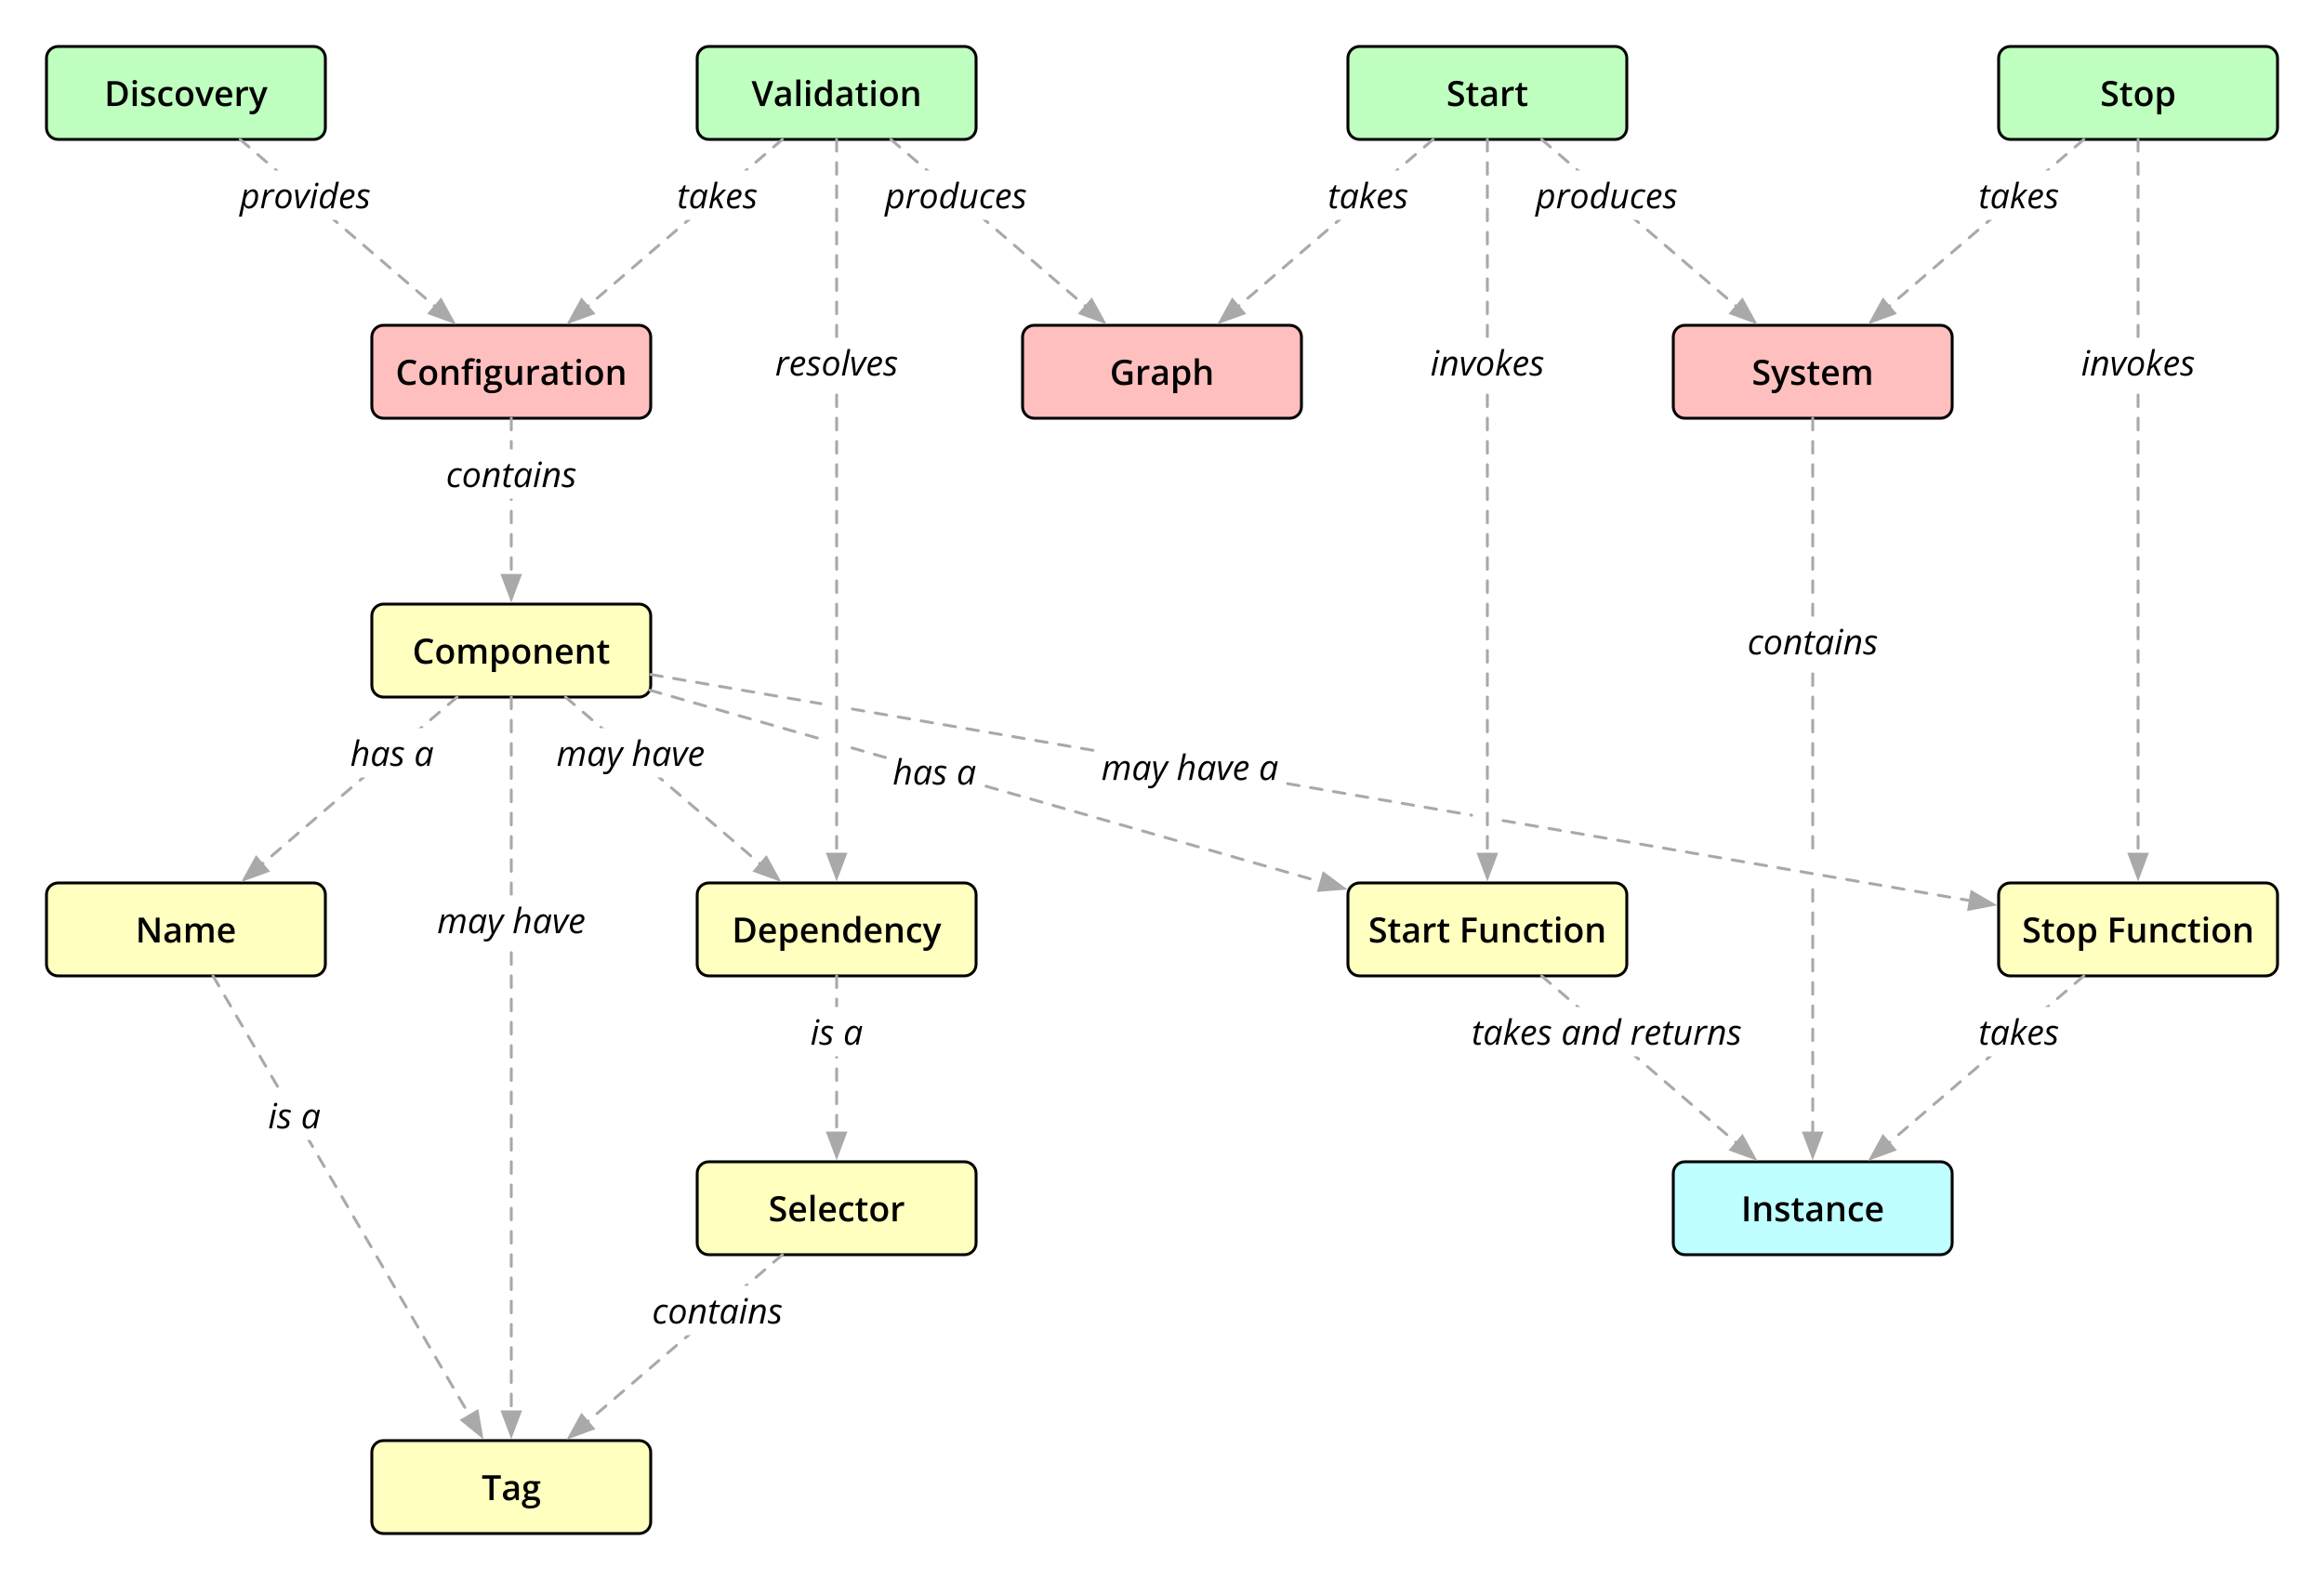 <?xml version="1.0" encoding="UTF-8"?>
<svg xmlns="http://www.w3.org/2000/svg" xmlns:xlink="http://www.w3.org/1999/xlink" width="800pt" height="544pt" viewBox="0 0 800 544" version="1.1">
<defs>
<g>
<symbol overflow="visible" id="glyph0-0">
<path style="stroke:none;" d=""/>
</symbol>
<symbol overflow="visible" id="glyph0-1">
<path style="stroke:none;" d="M 4.781 -7.5 C 4.363 -7.5 3.992 -7.422 3.672 -7.266 C 3.348 -7.117 3.078 -6.906 2.859 -6.625 C 2.641 -6.352 2.469 -6.016 2.344 -5.609 C 2.227 -5.211 2.172 -4.77 2.172 -4.281 C 2.172 -3.613 2.266 -3.039 2.453 -2.562 C 2.641 -2.082 2.926 -1.711 3.312 -1.453 C 3.695 -1.203 4.18 -1.078 4.766 -1.078 C 5.129 -1.078 5.484 -1.113 5.828 -1.188 C 6.172 -1.258 6.523 -1.352 6.891 -1.469 L 6.891 -0.281 C 6.547 -0.145 6.191 -0.047 5.828 0.016 C 5.473 0.086 5.066 0.125 4.609 0.125 C 3.734 0.125 3.004 -0.055 2.422 -0.422 C 1.848 -0.785 1.422 -1.297 1.141 -1.953 C 0.859 -2.617 0.719 -3.395 0.719 -4.281 C 0.719 -4.926 0.805 -5.52 0.984 -6.062 C 1.16 -6.602 1.422 -7.066 1.766 -7.453 C 2.109 -7.848 2.531 -8.148 3.031 -8.359 C 3.539 -8.578 4.125 -8.688 4.781 -8.688 C 5.207 -8.688 5.629 -8.641 6.047 -8.547 C 6.461 -8.453 6.848 -8.316 7.203 -8.141 L 6.719 -6.984 C 6.414 -7.117 6.102 -7.238 5.781 -7.344 C 5.457 -7.445 5.125 -7.5 4.781 -7.5 Z M 4.781 -7.5 "/>
</symbol>
<symbol overflow="visible" id="glyph0-2">
<path style="stroke:none;" d="M 6.734 -3.266 C 6.734 -2.723 6.66 -2.242 6.516 -1.828 C 6.379 -1.41 6.176 -1.055 5.906 -0.766 C 5.633 -0.473 5.305 -0.25 4.922 -0.094 C 4.547 0.051 4.117 0.125 3.641 0.125 C 3.203 0.125 2.797 0.051 2.422 -0.094 C 2.047 -0.25 1.723 -0.473 1.453 -0.766 C 1.18 -1.055 0.973 -1.41 0.828 -1.828 C 0.68 -2.242 0.609 -2.723 0.609 -3.266 C 0.609 -3.973 0.727 -4.578 0.969 -5.078 C 1.219 -5.578 1.57 -5.957 2.031 -6.219 C 2.5 -6.477 3.051 -6.609 3.688 -6.609 C 4.281 -6.609 4.805 -6.477 5.266 -6.219 C 5.723 -5.957 6.082 -5.578 6.344 -5.078 C 6.602 -4.578 6.734 -3.973 6.734 -3.266 Z M 2.016 -3.266 C 2.016 -2.785 2.07 -2.379 2.188 -2.047 C 2.312 -1.711 2.492 -1.457 2.734 -1.281 C 2.973 -1.102 3.285 -1.016 3.672 -1.016 C 4.055 -1.016 4.367 -1.102 4.609 -1.281 C 4.848 -1.457 5.023 -1.711 5.141 -2.047 C 5.254 -2.379 5.312 -2.785 5.312 -3.266 C 5.312 -3.734 5.254 -4.129 5.141 -4.453 C 5.023 -4.785 4.848 -5.039 4.609 -5.219 C 4.367 -5.395 4.051 -5.484 3.656 -5.484 C 3.094 -5.484 2.676 -5.289 2.406 -4.906 C 2.145 -4.52 2.016 -3.973 2.016 -3.266 Z M 2.016 -3.266 "/>
</symbol>
<symbol overflow="visible" id="glyph0-3">
<path style="stroke:none;" d="M 4.359 -6.609 C 5.098 -6.609 5.672 -6.422 6.078 -6.047 C 6.484 -5.672 6.688 -5.066 6.688 -4.234 L 6.688 0 L 5.312 0 L 5.312 -3.969 C 5.312 -4.477 5.207 -4.859 5 -5.109 C 4.789 -5.359 4.469 -5.484 4.031 -5.484 C 3.406 -5.484 2.969 -5.289 2.719 -4.906 C 2.477 -4.52 2.359 -3.957 2.359 -3.219 L 2.359 0 L 0.984 0 L 0.984 -6.484 L 2.062 -6.484 L 2.25 -5.609 L 2.328 -5.609 C 2.461 -5.836 2.633 -6.023 2.844 -6.172 C 3.062 -6.316 3.297 -6.426 3.547 -6.5 C 3.805 -6.57 4.078 -6.609 4.359 -6.609 Z M 4.359 -6.609 "/>
</symbol>
<symbol overflow="visible" id="glyph0-4">
<path style="stroke:none;" d="M 4.188 -5.438 L 2.625 -5.438 L 2.625 0 L 1.234 0 L 1.234 -5.438 L 0.188 -5.438 L 0.188 -6.094 L 1.234 -6.5 L 1.234 -6.953 C 1.234 -7.504 1.32 -7.941 1.5 -8.266 C 1.676 -8.586 1.926 -8.82 2.25 -8.969 C 2.57 -9.113 2.961 -9.188 3.422 -9.188 C 3.711 -9.188 3.984 -9.16 4.234 -9.109 C 4.484 -9.055 4.691 -9 4.859 -8.938 L 4.5 -7.906 C 4.363 -7.945 4.211 -7.984 4.047 -8.016 C 3.891 -8.055 3.719 -8.078 3.531 -8.078 C 3.219 -8.078 2.988 -7.977 2.844 -7.781 C 2.695 -7.582 2.625 -7.297 2.625 -6.922 L 2.625 -6.484 L 4.188 -6.484 Z M 6.672 -6.484 L 6.672 0 L 5.297 0 L 5.297 -6.484 Z M 6 -8.969 C 6.207 -8.969 6.391 -8.91 6.547 -8.797 C 6.703 -8.68 6.781 -8.488 6.781 -8.219 C 6.781 -7.945 6.703 -7.75 6.547 -7.625 C 6.391 -7.508 6.207 -7.453 6 -7.453 C 5.781 -7.453 5.594 -7.508 5.438 -7.625 C 5.289 -7.75 5.219 -7.945 5.219 -8.219 C 5.219 -8.488 5.289 -8.68 5.438 -8.797 C 5.594 -8.91 5.781 -8.969 6 -8.969 Z M 6 -8.969 "/>
</symbol>
<symbol overflow="visible" id="glyph0-5">
<path style="stroke:none;" d="M 2.844 2.891 C 1.957 2.891 1.281 2.727 0.812 2.406 C 0.344 2.094 0.109 1.648 0.109 1.078 C 0.109 0.68 0.234 0.344 0.484 0.062 C 0.734 -0.207 1.094 -0.395 1.562 -0.5 C 1.383 -0.582 1.234 -0.707 1.109 -0.875 C 0.984 -1.039 0.922 -1.223 0.922 -1.422 C 0.922 -1.66 0.988 -1.863 1.125 -2.031 C 1.258 -2.207 1.461 -2.379 1.734 -2.547 C 1.391 -2.691 1.113 -2.926 0.906 -3.25 C 0.707 -3.57 0.609 -3.957 0.609 -4.406 C 0.609 -4.875 0.707 -5.27 0.906 -5.594 C 1.102 -5.926 1.395 -6.176 1.781 -6.344 C 2.164 -6.52 2.629 -6.609 3.172 -6.609 C 3.285 -6.609 3.41 -6.602 3.547 -6.594 C 3.691 -6.582 3.82 -6.566 3.938 -6.547 C 4.062 -6.523 4.156 -6.508 4.219 -6.5 L 6.453 -6.5 L 6.453 -5.719 L 5.359 -5.516 C 5.461 -5.367 5.547 -5.203 5.609 -5.016 C 5.672 -4.828 5.703 -4.617 5.703 -4.391 C 5.703 -3.723 5.469 -3.195 5 -2.812 C 4.539 -2.426 3.906 -2.234 3.094 -2.234 C 2.895 -2.242 2.707 -2.258 2.531 -2.281 C 2.383 -2.195 2.273 -2.102 2.203 -2 C 2.129 -1.895 2.094 -1.773 2.094 -1.641 C 2.094 -1.535 2.129 -1.453 2.203 -1.391 C 2.273 -1.328 2.383 -1.281 2.531 -1.25 C 2.676 -1.219 2.859 -1.203 3.078 -1.203 L 4.188 -1.203 C 4.895 -1.203 5.438 -1.051 5.812 -0.75 C 6.188 -0.445 6.375 -0.004 6.375 0.578 C 6.375 1.316 6.066 1.883 5.453 2.281 C 4.848 2.688 3.977 2.891 2.844 2.891 Z M 2.891 1.922 C 3.367 1.922 3.77 1.875 4.094 1.781 C 4.426 1.688 4.676 1.551 4.844 1.375 C 5.008 1.207 5.094 1 5.094 0.75 C 5.094 0.539 5.039 0.379 4.938 0.266 C 4.832 0.148 4.676 0.07 4.469 0.031 C 4.258 -0.008 4 -0.031 3.688 -0.031 L 2.656 -0.031 C 2.406 -0.031 2.18 0.008 1.984 0.094 C 1.785 0.176 1.633 0.289 1.531 0.438 C 1.426 0.594 1.375 0.773 1.375 0.984 C 1.375 1.285 1.504 1.516 1.766 1.672 C 2.023 1.836 2.398 1.922 2.891 1.922 Z M 3.156 -3.141 C 3.562 -3.141 3.859 -3.25 4.047 -3.469 C 4.242 -3.688 4.344 -4 4.344 -4.406 C 4.344 -4.844 4.242 -5.172 4.047 -5.391 C 3.848 -5.609 3.551 -5.719 3.156 -5.719 C 2.77 -5.719 2.473 -5.602 2.266 -5.375 C 2.066 -5.156 1.969 -4.828 1.969 -4.391 C 1.969 -3.992 2.066 -3.688 2.266 -3.469 C 2.473 -3.25 2.77 -3.141 3.156 -3.141 Z M 3.156 -3.141 "/>
</symbol>
<symbol overflow="visible" id="glyph0-6">
<path style="stroke:none;" d="M 6.641 -6.484 L 6.641 0 L 5.562 0 L 5.375 -0.875 L 5.297 -0.875 C 5.16 -0.656 4.984 -0.469 4.766 -0.312 C 4.555 -0.164 4.32 -0.055 4.062 0.016 C 3.812 0.086 3.539 0.125 3.25 0.125 C 2.758 0.125 2.344 0.039 2 -0.125 C 1.656 -0.289 1.391 -0.547 1.203 -0.891 C 1.023 -1.242 0.938 -1.695 0.938 -2.25 L 0.938 -6.484 L 2.312 -6.484 L 2.312 -2.516 C 2.312 -2.004 2.414 -1.625 2.625 -1.375 C 2.832 -1.125 3.148 -1 3.578 -1 C 3.992 -1 4.328 -1.082 4.578 -1.25 C 4.828 -1.426 5 -1.68 5.094 -2.016 C 5.195 -2.359 5.25 -2.773 5.25 -3.266 L 5.25 -6.484 Z M 6.641 -6.484 "/>
</symbol>
<symbol overflow="visible" id="glyph0-7">
<path style="stroke:none;" d="M 4.266 -6.609 C 4.379 -6.609 4.5 -6.602 4.625 -6.594 C 4.758 -6.582 4.875 -6.566 4.969 -6.547 L 4.828 -5.25 C 4.754 -5.281 4.656 -5.301 4.531 -5.312 C 4.414 -5.32 4.312 -5.328 4.219 -5.328 C 3.969 -5.328 3.727 -5.285 3.5 -5.203 C 3.281 -5.129 3.082 -5.008 2.906 -4.844 C 2.738 -4.676 2.609 -4.473 2.516 -4.234 C 2.422 -3.992 2.375 -3.711 2.375 -3.391 L 2.375 0 L 0.984 0 L 0.984 -6.484 L 2.062 -6.484 L 2.25 -5.344 L 2.312 -5.344 C 2.445 -5.57 2.609 -5.781 2.797 -5.969 C 2.984 -6.164 3.203 -6.32 3.453 -6.438 C 3.703 -6.551 3.973 -6.609 4.266 -6.609 Z M 4.266 -6.609 "/>
</symbol>
<symbol overflow="visible" id="glyph0-8">
<path style="stroke:none;" d="M 3.531 -6.609 C 4.352 -6.609 4.973 -6.426 5.391 -6.062 C 5.805 -5.695 6.016 -5.129 6.016 -4.359 L 6.016 0 L 5.047 0 L 4.781 -0.922 L 4.734 -0.922 C 4.547 -0.68 4.352 -0.484 4.156 -0.328 C 3.969 -0.18 3.742 -0.07 3.484 0 C 3.223 0.082 2.91 0.125 2.547 0.125 C 2.16 0.125 1.816 0.051 1.516 -0.094 C 1.211 -0.238 0.973 -0.457 0.797 -0.75 C 0.617 -1.039 0.531 -1.41 0.531 -1.859 C 0.531 -2.523 0.773 -3.023 1.266 -3.359 C 1.766 -3.703 2.52 -3.891 3.531 -3.922 L 4.656 -3.969 L 4.656 -4.312 C 4.656 -4.758 4.551 -5.078 4.344 -5.266 C 4.133 -5.461 3.844 -5.562 3.469 -5.562 C 3.145 -5.562 2.828 -5.516 2.516 -5.422 C 2.211 -5.328 1.914 -5.207 1.625 -5.062 L 1.188 -6.047 C 1.5 -6.211 1.859 -6.348 2.266 -6.453 C 2.672 -6.555 3.094 -6.609 3.531 -6.609 Z M 4.656 -3.094 L 3.812 -3.078 C 3.125 -3.047 2.641 -2.926 2.359 -2.719 C 2.086 -2.508 1.953 -2.223 1.953 -1.859 C 1.953 -1.535 2.047 -1.301 2.234 -1.156 C 2.43 -1.008 2.688 -0.938 3 -0.938 C 3.469 -0.938 3.859 -1.07 4.172 -1.344 C 4.492 -1.613 4.656 -2.008 4.656 -2.531 Z M 4.656 -3.094 "/>
</symbol>
<symbol overflow="visible" id="glyph0-9">
<path style="stroke:none;" d="M 3.406 -1 C 3.582 -1 3.758 -1.016 3.938 -1.047 C 4.113 -1.078 4.27 -1.117 4.406 -1.172 L 4.406 -0.125 C 4.258 -0.062 4.062 -0.004 3.812 0.047 C 3.57 0.098 3.32 0.125 3.062 0.125 C 2.695 0.125 2.367 0.062 2.078 -0.062 C 1.785 -0.188 1.551 -0.398 1.375 -0.703 C 1.207 -1.004 1.125 -1.422 1.125 -1.953 L 1.125 -5.438 L 0.234 -5.438 L 0.234 -6.047 L 1.188 -6.547 L 1.641 -7.922 L 2.5 -7.922 L 2.5 -6.484 L 4.359 -6.484 L 4.359 -5.438 L 2.5 -5.438 L 2.5 -1.969 C 2.5 -1.645 2.582 -1.398 2.75 -1.234 C 2.914 -1.078 3.133 -1 3.406 -1 Z M 3.406 -1 "/>
</symbol>
<symbol overflow="visible" id="glyph0-10">
<path style="stroke:none;" d="M 2.359 -6.484 L 2.359 0 L 0.984 0 L 0.984 -6.484 Z M 1.688 -8.969 C 1.895 -8.969 2.078 -8.91 2.234 -8.797 C 2.391 -8.68 2.469 -8.488 2.469 -8.219 C 2.469 -7.945 2.391 -7.75 2.234 -7.625 C 2.078 -7.508 1.895 -7.453 1.688 -7.453 C 1.469 -7.453 1.281 -7.508 1.125 -7.625 C 0.977 -7.75 0.906 -7.945 0.906 -8.219 C 0.906 -8.488 0.977 -8.68 1.125 -8.797 C 1.281 -8.91 1.469 -8.969 1.688 -8.969 Z M 1.688 -8.969 "/>
</symbol>
<symbol overflow="visible" id="glyph0-11">
<path style="stroke:none;" d="M 8.312 -6.609 C 9.039 -6.609 9.586 -6.422 9.953 -6.047 C 10.328 -5.672 10.516 -5.07 10.516 -4.25 L 10.516 0 L 9.141 0 L 9.141 -4 C 9.141 -4.488 9.039 -4.859 8.844 -5.109 C 8.656 -5.359 8.363 -5.484 7.969 -5.484 C 7.426 -5.484 7.035 -5.305 6.797 -4.953 C 6.555 -4.609 6.438 -4.102 6.438 -3.438 L 6.438 0 L 5.062 0 L 5.062 -4 C 5.062 -4.32 5.02 -4.594 4.938 -4.812 C 4.852 -5.039 4.723 -5.207 4.547 -5.312 C 4.379 -5.426 4.16 -5.484 3.891 -5.484 C 3.516 -5.484 3.211 -5.395 2.984 -5.219 C 2.766 -5.051 2.602 -4.801 2.5 -4.469 C 2.406 -4.133 2.359 -3.723 2.359 -3.234 L 2.359 0 L 0.984 0 L 0.984 -6.484 L 2.062 -6.484 L 2.25 -5.609 L 2.328 -5.609 C 2.461 -5.836 2.629 -6.023 2.828 -6.172 C 3.023 -6.316 3.242 -6.426 3.484 -6.5 C 3.723 -6.57 3.973 -6.609 4.234 -6.609 C 4.723 -6.609 5.129 -6.52 5.453 -6.344 C 5.785 -6.176 6.035 -5.922 6.203 -5.578 L 6.312 -5.578 C 6.508 -5.93 6.789 -6.191 7.156 -6.359 C 7.52 -6.523 7.906 -6.609 8.312 -6.609 Z M 8.312 -6.609 "/>
</symbol>
<symbol overflow="visible" id="glyph0-12">
<path style="stroke:none;" d="M 4.312 -6.609 C 5.082 -6.609 5.703 -6.328 6.172 -5.766 C 6.641 -5.203 6.875 -4.367 6.875 -3.266 C 6.875 -2.523 6.766 -1.906 6.547 -1.406 C 6.328 -0.906 6.02 -0.523 5.625 -0.266 C 5.238 -0.004 4.789 0.125 4.281 0.125 C 3.945 0.125 3.66 0.082 3.422 0 C 3.18 -0.094 2.973 -0.207 2.797 -0.344 C 2.629 -0.488 2.488 -0.641 2.375 -0.797 L 2.281 -0.797 C 2.301 -0.641 2.32 -0.469 2.344 -0.281 C 2.363 -0.094 2.375 0.078 2.375 0.234 L 2.375 2.875 L 0.984 2.875 L 0.984 -6.484 L 2.109 -6.484 L 2.297 -5.594 L 2.375 -5.594 C 2.488 -5.77 2.633 -5.938 2.812 -6.094 C 2.988 -6.25 3.195 -6.375 3.438 -6.469 C 3.688 -6.562 3.977 -6.609 4.312 -6.609 Z M 3.938 -5.484 C 3.562 -5.484 3.258 -5.406 3.031 -5.25 C 2.801 -5.102 2.633 -4.879 2.531 -4.578 C 2.426 -4.273 2.375 -3.898 2.375 -3.453 L 2.375 -3.266 C 2.375 -2.773 2.422 -2.363 2.516 -2.031 C 2.617 -1.695 2.785 -1.441 3.016 -1.266 C 3.242 -1.098 3.562 -1.016 3.969 -1.016 C 4.301 -1.016 4.578 -1.102 4.797 -1.281 C 5.016 -1.469 5.176 -1.727 5.281 -2.062 C 5.395 -2.406 5.453 -2.812 5.453 -3.281 C 5.453 -3.977 5.328 -4.52 5.078 -4.906 C 4.836 -5.289 4.457 -5.484 3.938 -5.484 Z M 3.938 -5.484 "/>
</symbol>
<symbol overflow="visible" id="glyph0-13">
<path style="stroke:none;" d="M 3.562 -6.609 C 4.145 -6.609 4.641 -6.488 5.047 -6.25 C 5.461 -6.008 5.781 -5.672 6 -5.234 C 6.227 -4.797 6.344 -4.273 6.344 -3.672 L 6.344 -2.938 L 2.016 -2.938 C 2.035 -2.301 2.203 -1.812 2.516 -1.469 C 2.836 -1.133 3.289 -0.969 3.875 -0.969 C 4.289 -0.969 4.66 -1.004 4.984 -1.078 C 5.316 -1.16 5.66 -1.281 6.016 -1.438 L 6.016 -0.328 C 5.691 -0.172 5.363 -0.055 5.031 0.016 C 4.695 0.086 4.297 0.125 3.828 0.125 C 3.18 0.125 2.617 0 2.141 -0.25 C 1.66 -0.5 1.285 -0.867 1.016 -1.359 C 0.742 -1.859 0.609 -2.473 0.609 -3.203 C 0.609 -3.93 0.727 -4.547 0.969 -5.047 C 1.219 -5.555 1.562 -5.941 2 -6.203 C 2.445 -6.473 2.969 -6.609 3.562 -6.609 Z M 3.562 -5.578 C 3.133 -5.578 2.785 -5.438 2.516 -5.156 C 2.242 -4.875 2.086 -4.461 2.047 -3.922 L 5 -3.922 C 5 -4.242 4.945 -4.531 4.844 -4.781 C 4.738 -5.031 4.582 -5.223 4.375 -5.359 C 4.164 -5.504 3.895 -5.578 3.562 -5.578 Z M 3.562 -5.578 "/>
</symbol>
<symbol overflow="visible" id="glyph0-14">
<path style="stroke:none;" d="M 4.094 0 L 2.688 0 L 2.688 -7.375 L 0.172 -7.375 L 0.172 -8.562 L 6.594 -8.562 L 6.594 -7.375 L 4.094 -7.375 Z M 4.094 0 "/>
</symbol>
<symbol overflow="visible" id="glyph0-15">
<path style="stroke:none;" d="M 6.078 -2.328 C 6.078 -1.828 5.953 -1.391 5.703 -1.016 C 5.453 -0.648 5.094 -0.367 4.625 -0.172 C 4.164 0.023 3.617 0.125 2.984 0.125 C 2.672 0.125 2.367 0.102 2.078 0.062 C 1.797 0.031 1.523 -0.016 1.266 -0.078 C 1.016 -0.148 0.789 -0.238 0.594 -0.344 L 0.594 -1.672 C 0.938 -1.516 1.32 -1.375 1.75 -1.25 C 2.176 -1.125 2.613 -1.062 3.062 -1.062 C 3.426 -1.062 3.727 -1.109 3.969 -1.203 C 4.207 -1.305 4.383 -1.445 4.5 -1.625 C 4.625 -1.801 4.688 -2.008 4.688 -2.25 C 4.688 -2.5 4.613 -2.711 4.469 -2.891 C 4.332 -3.066 4.129 -3.227 3.859 -3.375 C 3.586 -3.52 3.242 -3.676 2.828 -3.844 C 2.547 -3.957 2.273 -4.086 2.016 -4.234 C 1.766 -4.379 1.535 -4.547 1.328 -4.734 C 1.129 -4.93 0.973 -5.164 0.859 -5.438 C 0.742 -5.707 0.688 -6.02 0.688 -6.375 C 0.688 -6.863 0.801 -7.281 1.031 -7.625 C 1.27 -7.969 1.598 -8.227 2.016 -8.406 C 2.441 -8.594 2.941 -8.688 3.516 -8.688 C 3.961 -8.688 4.383 -8.641 4.781 -8.547 C 5.176 -8.453 5.566 -8.32 5.953 -8.156 L 5.5 -7.016 C 5.145 -7.16 4.801 -7.273 4.469 -7.359 C 4.145 -7.453 3.812 -7.5 3.469 -7.5 C 3.176 -7.5 2.926 -7.453 2.719 -7.359 C 2.508 -7.266 2.348 -7.133 2.234 -6.969 C 2.129 -6.812 2.078 -6.625 2.078 -6.406 C 2.078 -6.156 2.141 -5.941 2.266 -5.766 C 2.391 -5.598 2.582 -5.441 2.844 -5.297 C 3.102 -5.16 3.438 -5.008 3.844 -4.844 C 4.312 -4.645 4.711 -4.438 5.047 -4.219 C 5.379 -4.008 5.633 -3.754 5.812 -3.453 C 5.988 -3.148 6.078 -2.773 6.078 -2.328 Z M 6.078 -2.328 "/>
</symbol>
<symbol overflow="visible" id="glyph0-16">
<path style="stroke:none;" d="M 2.375 0 L 0.984 0 L 0.984 -9.125 L 2.375 -9.125 Z M 2.375 0 "/>
</symbol>
<symbol overflow="visible" id="glyph0-17">
<path style="stroke:none;" d="M 3.594 0.125 C 2.977 0.125 2.445 0.004 2 -0.234 C 1.551 -0.473 1.207 -0.836 0.969 -1.328 C 0.727 -1.828 0.609 -2.457 0.609 -3.219 C 0.609 -4 0.738 -4.641 1 -5.141 C 1.27 -5.641 1.641 -6.008 2.109 -6.25 C 2.578 -6.488 3.117 -6.609 3.734 -6.609 C 4.117 -6.609 4.469 -6.566 4.781 -6.484 C 5.094 -6.41 5.359 -6.32 5.578 -6.219 L 5.172 -5.109 C 4.93 -5.211 4.688 -5.297 4.438 -5.359 C 4.188 -5.43 3.945 -5.469 3.719 -5.469 C 3.332 -5.469 3.016 -5.379 2.766 -5.203 C 2.516 -5.035 2.328 -4.785 2.203 -4.453 C 2.078 -4.129 2.016 -3.719 2.016 -3.219 C 2.016 -2.75 2.078 -2.348 2.203 -2.016 C 2.328 -1.691 2.516 -1.445 2.766 -1.281 C 3.016 -1.113 3.316 -1.031 3.672 -1.031 C 4.023 -1.031 4.344 -1.07 4.625 -1.156 C 4.906 -1.25 5.172 -1.363 5.422 -1.5 L 5.422 -0.297 C 5.18 -0.16 4.922 -0.055 4.641 0.016 C 4.359 0.086 4.008 0.125 3.594 0.125 Z M 3.594 0.125 "/>
</symbol>
<symbol overflow="visible" id="glyph0-18">
<path style="stroke:none;" d="M 8.078 -4.359 C 8.078 -3.398 7.895 -2.598 7.531 -1.953 C 7.176 -1.305 6.656 -0.816 5.969 -0.484 C 5.289 -0.16 4.469 0 3.5 0 L 1.125 0 L 1.125 -8.562 L 3.766 -8.562 C 4.648 -8.562 5.414 -8.398 6.062 -8.078 C 6.707 -7.766 7.203 -7.297 7.547 -6.672 C 7.898 -6.055 8.078 -5.285 8.078 -4.359 Z M 6.609 -4.328 C 6.609 -5.023 6.5 -5.598 6.281 -6.047 C 6.062 -6.504 5.738 -6.844 5.312 -7.062 C 4.883 -7.289 4.359 -7.406 3.734 -7.406 L 2.531 -7.406 L 2.531 -1.172 L 3.531 -1.172 C 4.562 -1.172 5.332 -1.438 5.844 -1.969 C 6.352 -2.5 6.609 -3.285 6.609 -4.328 Z M 6.609 -4.328 "/>
</symbol>
<symbol overflow="visible" id="glyph0-19">
<path style="stroke:none;" d="M 3.172 0.125 C 2.391 0.125 1.766 -0.156 1.297 -0.719 C 0.836 -1.289 0.609 -2.129 0.609 -3.234 C 0.609 -4.348 0.844 -5.188 1.312 -5.75 C 1.789 -6.32 2.414 -6.609 3.188 -6.609 C 3.52 -6.609 3.805 -6.562 4.047 -6.469 C 4.297 -6.383 4.508 -6.27 4.688 -6.125 C 4.863 -5.977 5.016 -5.812 5.141 -5.625 L 5.203 -5.625 C 5.191 -5.75 5.172 -5.926 5.141 -6.156 C 5.117 -6.383 5.109 -6.594 5.109 -6.781 L 5.109 -9.125 L 6.484 -9.125 L 6.484 0 L 5.406 0 L 5.156 -0.891 L 5.109 -0.891 C 4.984 -0.703 4.832 -0.531 4.656 -0.375 C 4.477 -0.227 4.266 -0.109 4.016 -0.016 C 3.773 0.078 3.492 0.125 3.172 0.125 Z M 3.547 -1 C 4.141 -1 4.555 -1.164 4.797 -1.5 C 5.035 -1.844 5.16 -2.359 5.172 -3.047 L 5.172 -3.219 C 5.172 -3.945 5.051 -4.504 4.812 -4.891 C 4.582 -5.285 4.16 -5.484 3.547 -5.484 C 3.047 -5.484 2.664 -5.281 2.406 -4.875 C 2.145 -4.477 2.016 -3.922 2.016 -3.203 C 2.016 -2.492 2.145 -1.945 2.406 -1.562 C 2.664 -1.188 3.047 -1 3.547 -1 Z M 3.547 -1 "/>
</symbol>
<symbol overflow="visible" id="glyph0-20">
<path style="stroke:none;" d="M 0 -6.484 L 1.5 -6.484 L 2.844 -2.781 C 2.895 -2.613 2.945 -2.445 3 -2.281 C 3.051 -2.125 3.094 -1.969 3.125 -1.812 C 3.164 -1.656 3.195 -1.5 3.219 -1.344 L 3.25 -1.344 C 3.289 -1.539 3.348 -1.766 3.422 -2.016 C 3.492 -2.273 3.57 -2.531 3.656 -2.781 L 4.938 -6.484 L 6.422 -6.484 L 3.641 0.891 C 3.484 1.316 3.285 1.676 3.047 1.969 C 2.816 2.27 2.539 2.5 2.219 2.656 C 1.906 2.812 1.547 2.891 1.141 2.891 C 0.941 2.891 0.77 2.879 0.625 2.859 C 0.488 2.836 0.367 2.812 0.266 2.781 L 0.266 1.688 C 0.348 1.707 0.453 1.723 0.578 1.734 C 0.703 1.754 0.832 1.766 0.969 1.766 C 1.207 1.766 1.414 1.711 1.594 1.609 C 1.781 1.516 1.938 1.379 2.062 1.203 C 2.188 1.023 2.289 0.82 2.375 0.594 L 2.594 -0.016 Z M 0 -6.484 "/>
</symbol>
<symbol overflow="visible" id="glyph0-21">
<path style="stroke:none;" d="M 5.344 -1.859 C 5.344 -1.43 5.238 -1.066 5.031 -0.766 C 4.82 -0.473 4.52 -0.25 4.125 -0.094 C 3.727 0.051 3.242 0.125 2.672 0.125 C 2.223 0.125 1.832 0.086 1.5 0.016 C 1.176 -0.047 0.867 -0.145 0.578 -0.281 L 0.578 -1.469 C 0.891 -1.32 1.238 -1.195 1.625 -1.094 C 2.008 -0.988 2.375 -0.938 2.719 -0.938 C 3.164 -0.938 3.488 -1.004 3.688 -1.141 C 3.883 -1.285 3.984 -1.477 3.984 -1.719 C 3.984 -1.852 3.941 -1.977 3.859 -2.094 C 3.785 -2.207 3.641 -2.32 3.422 -2.438 C 3.203 -2.562 2.883 -2.707 2.469 -2.875 C 2.062 -3.039 1.719 -3.203 1.438 -3.359 C 1.156 -3.523 0.941 -3.723 0.797 -3.953 C 0.648 -4.191 0.578 -4.492 0.578 -4.859 C 0.578 -5.43 0.805 -5.863 1.266 -6.156 C 1.723 -6.457 2.328 -6.609 3.078 -6.609 C 3.473 -6.609 3.848 -6.566 4.203 -6.484 C 4.555 -6.41 4.898 -6.297 5.234 -6.141 L 4.812 -5.109 C 4.508 -5.234 4.211 -5.336 3.922 -5.422 C 3.629 -5.504 3.332 -5.547 3.031 -5.547 C 2.664 -5.547 2.391 -5.488 2.203 -5.375 C 2.023 -5.27 1.938 -5.117 1.938 -4.922 C 1.938 -4.766 1.977 -4.633 2.062 -4.531 C 2.156 -4.426 2.312 -4.32 2.531 -4.219 C 2.75 -4.113 3.055 -3.984 3.453 -3.828 C 3.836 -3.672 4.172 -3.508 4.453 -3.344 C 4.742 -3.188 4.961 -2.988 5.109 -2.75 C 5.266 -2.52 5.344 -2.223 5.344 -1.859 Z M 5.344 -1.859 "/>
</symbol>
<symbol overflow="visible" id="glyph0-22">
<path style="stroke:none;" d="M 2.469 0 L 0 -6.484 L 1.453 -6.484 L 2.797 -2.672 C 2.879 -2.43 2.957 -2.172 3.031 -1.891 C 3.102 -1.609 3.148 -1.375 3.172 -1.188 L 3.219 -1.188 C 3.25 -1.383 3.301 -1.625 3.375 -1.906 C 3.457 -2.188 3.539 -2.441 3.625 -2.672 L 4.953 -6.484 L 6.406 -6.484 L 3.938 0 Z M 2.469 0 "/>
</symbol>
<symbol overflow="visible" id="glyph0-23">
<path style="stroke:none;" d="M 4.578 -4.656 L 7.781 -4.656 L 7.781 -0.359 C 7.332 -0.203 6.867 -0.082 6.391 0 C 5.91 0.082 5.367 0.125 4.766 0.125 C 3.898 0.125 3.164 -0.047 2.562 -0.391 C 1.957 -0.742 1.5 -1.25 1.188 -1.906 C 0.875 -2.562 0.719 -3.359 0.719 -4.297 C 0.719 -5.18 0.891 -5.953 1.234 -6.609 C 1.586 -7.273 2.094 -7.785 2.75 -8.141 C 3.414 -8.504 4.223 -8.688 5.172 -8.688 C 5.629 -8.688 6.078 -8.641 6.516 -8.547 C 6.953 -8.461 7.352 -8.336 7.719 -8.172 L 7.219 -7.016 C 6.938 -7.148 6.613 -7.266 6.25 -7.359 C 5.895 -7.453 5.523 -7.5 5.141 -7.5 C 4.523 -7.5 3.992 -7.363 3.547 -7.094 C 3.109 -6.832 2.77 -6.457 2.531 -5.969 C 2.289 -5.488 2.172 -4.922 2.172 -4.266 C 2.172 -3.629 2.266 -3.07 2.453 -2.594 C 2.648 -2.113 2.953 -1.738 3.359 -1.469 C 3.766 -1.207 4.289 -1.078 4.938 -1.078 C 5.258 -1.078 5.535 -1.094 5.766 -1.125 C 5.992 -1.156 6.203 -1.195 6.391 -1.25 L 6.391 -3.453 L 4.578 -3.453 Z M 4.578 -4.656 "/>
</symbol>
<symbol overflow="visible" id="glyph0-24">
<path style="stroke:none;" d="M 2.359 -9.125 L 2.359 -6.828 C 2.359 -6.586 2.352 -6.352 2.344 -6.125 C 2.332 -5.906 2.316 -5.734 2.297 -5.609 L 2.375 -5.609 C 2.508 -5.828 2.676 -6.008 2.875 -6.156 C 3.07 -6.301 3.297 -6.41 3.547 -6.484 C 3.797 -6.566 4.062 -6.609 4.344 -6.609 C 4.844 -6.609 5.266 -6.523 5.609 -6.359 C 5.953 -6.191 6.219 -5.93 6.406 -5.578 C 6.594 -5.234 6.688 -4.785 6.688 -4.234 L 6.688 0 L 5.312 0 L 5.312 -3.969 C 5.312 -4.477 5.207 -4.859 5 -5.109 C 4.789 -5.359 4.469 -5.484 4.031 -5.484 C 3.613 -5.484 3.281 -5.395 3.031 -5.219 C 2.789 -5.051 2.617 -4.797 2.516 -4.453 C 2.41 -4.117 2.359 -3.707 2.359 -3.219 L 2.359 0 L 0.984 0 L 0.984 -9.125 Z M 2.359 -9.125 "/>
</symbol>
<symbol overflow="visible" id="glyph0-25">
<path style="stroke:none;" d="M 8.281 0 L 6.547 0 L 2.344 -6.844 L 2.297 -6.844 C 2.316 -6.613 2.332 -6.367 2.344 -6.109 C 2.352 -5.848 2.363 -5.582 2.375 -5.312 C 2.383 -5.039 2.395 -4.766 2.406 -4.484 L 2.406 0 L 1.125 0 L 1.125 -8.562 L 2.844 -8.562 L 7.031 -1.781 L 7.078 -1.781 C 7.066 -1.977 7.055 -2.203 7.047 -2.453 C 7.035 -2.711 7.023 -2.977 7.016 -3.25 C 7.004 -3.531 6.992 -3.801 6.984 -4.062 L 6.984 -8.562 L 8.281 -8.562 Z M 8.281 0 "/>
</symbol>
<symbol overflow="visible" id="glyph0-26">
<path style="stroke:none;" d=""/>
</symbol>
<symbol overflow="visible" id="glyph0-27">
<path style="stroke:none;" d="M 2.516 0 L 1.125 0 L 1.125 -8.562 L 5.969 -8.562 L 5.969 -7.391 L 2.516 -7.391 L 2.516 -4.719 L 5.75 -4.719 L 5.75 -3.531 L 2.516 -3.531 Z M 2.516 0 "/>
</symbol>
<symbol overflow="visible" id="glyph0-28">
<path style="stroke:none;" d="M 1.125 0 L 1.125 -8.562 L 2.531 -8.562 L 2.531 0 Z M 1.125 0 "/>
</symbol>
<symbol overflow="visible" id="glyph0-29">
<path style="stroke:none;" d="M 7.484 -8.562 L 4.484 0 L 3 0 L 0 -8.562 L 1.438 -8.562 L 3.25 -3.203 C 3.301 -3.047 3.359 -2.852 3.422 -2.625 C 3.484 -2.406 3.539 -2.18 3.594 -1.953 C 3.656 -1.734 3.703 -1.535 3.734 -1.359 C 3.766 -1.535 3.805 -1.734 3.859 -1.953 C 3.922 -2.18 3.984 -2.406 4.047 -2.625 C 4.109 -2.852 4.164 -3.047 4.219 -3.203 L 6.031 -8.562 Z M 7.484 -8.562 "/>
</symbol>
<symbol overflow="visible" id="glyph1-0">
<path style="stroke:none;" d=""/>
</symbol>
<symbol overflow="visible" id="glyph1-1">
<path style="stroke:none;" d="M 2.969 0.125 C 2.488 0.125 2.066 0.035 1.703 -0.141 C 1.348 -0.328 1.07 -0.598 0.875 -0.953 C 0.688 -1.316 0.594 -1.758 0.594 -2.281 C 0.594 -2.738 0.641 -3.176 0.734 -3.594 C 0.836 -4.02 0.984 -4.41 1.172 -4.766 C 1.359 -5.117 1.586 -5.426 1.859 -5.688 C 2.141 -5.957 2.453 -6.164 2.797 -6.312 C 3.148 -6.469 3.535 -6.547 3.953 -6.547 C 4.223 -6.547 4.492 -6.516 4.766 -6.453 C 5.047 -6.398 5.301 -6.328 5.531 -6.234 L 5.25 -5.422 C 5.082 -5.492 4.891 -5.562 4.672 -5.625 C 4.453 -5.688 4.211 -5.719 3.953 -5.719 C 3.598 -5.719 3.273 -5.629 2.984 -5.453 C 2.691 -5.273 2.441 -5.023 2.234 -4.703 C 2.023 -4.379 1.863 -4.016 1.75 -3.609 C 1.633 -3.203 1.578 -2.766 1.578 -2.297 C 1.578 -1.961 1.633 -1.676 1.75 -1.438 C 1.875 -1.195 2.047 -1.008 2.266 -0.875 C 2.484 -0.75 2.75 -0.688 3.062 -0.688 C 3.344 -0.688 3.609 -0.723 3.859 -0.797 C 4.117 -0.879 4.367 -0.977 4.609 -1.094 L 4.609 -0.266 C 4.391 -0.148 4.141 -0.055 3.859 0.016 C 3.586 0.086 3.289 0.125 2.969 0.125 Z M 2.969 0.125 "/>
</symbol>
<symbol overflow="visible" id="glyph1-2">
<path style="stroke:none;" d="M 2.953 0.094 C 2.461 0.094 2.039 -0.004 1.688 -0.203 C 1.332 -0.41 1.062 -0.695 0.875 -1.062 C 0.688 -1.438 0.594 -1.875 0.594 -2.375 C 0.594 -2.781 0.633 -3.18 0.719 -3.578 C 0.812 -3.973 0.945 -4.348 1.125 -4.703 C 1.301 -5.055 1.516 -5.367 1.766 -5.641 C 2.023 -5.91 2.328 -6.125 2.672 -6.281 C 3.016 -6.438 3.395 -6.516 3.812 -6.516 C 4.312 -6.516 4.738 -6.41 5.094 -6.203 C 5.445 -6.004 5.719 -5.719 5.906 -5.344 C 6.094 -4.977 6.188 -4.539 6.188 -4.031 C 6.188 -3.633 6.141 -3.238 6.047 -2.844 C 5.961 -2.445 5.832 -2.07 5.656 -1.719 C 5.488 -1.363 5.273 -1.051 5.016 -0.781 C 4.754 -0.508 4.453 -0.297 4.109 -0.141 C 3.766 0.016 3.379 0.094 2.953 0.094 Z M 3.016 -0.719 C 3.254 -0.719 3.484 -0.766 3.703 -0.859 C 3.922 -0.961 4.117 -1.109 4.297 -1.297 C 4.484 -1.492 4.641 -1.734 4.766 -2.016 C 4.898 -2.297 5.004 -2.613 5.078 -2.969 C 5.148 -3.32 5.188 -3.711 5.188 -4.141 C 5.188 -4.398 5.141 -4.645 5.047 -4.875 C 4.961 -5.113 4.816 -5.312 4.609 -5.469 C 4.41 -5.625 4.148 -5.703 3.828 -5.703 C 3.547 -5.703 3.289 -5.645 3.062 -5.531 C 2.832 -5.414 2.625 -5.254 2.438 -5.047 C 2.25 -4.836 2.094 -4.594 1.969 -4.312 C 1.844 -4.031 1.742 -3.723 1.672 -3.391 C 1.609 -3.055 1.578 -2.703 1.578 -2.328 C 1.578 -1.816 1.703 -1.422 1.953 -1.141 C 2.203 -0.859 2.555 -0.719 3.016 -0.719 Z M 3.016 -0.719 "/>
</symbol>
<symbol overflow="visible" id="glyph1-3">
<path style="stroke:none;" d="M 0.297 0 L 1.672 -6.453 L 2.531 -6.453 L 2.391 -5.219 C 2.547 -5.414 2.727 -5.617 2.938 -5.828 C 3.145 -6.035 3.383 -6.211 3.656 -6.359 C 3.938 -6.504 4.258 -6.578 4.625 -6.578 C 4.969 -6.578 5.258 -6.508 5.5 -6.375 C 5.75 -6.25 5.938 -6.066 6.062 -5.828 C 6.195 -5.586 6.266 -5.301 6.266 -4.969 C 6.266 -4.781 6.25 -4.594 6.219 -4.406 C 6.195 -4.227 6.172 -4.066 6.141 -3.922 L 5.281 0 L 4.25 0 L 5.109 -4.062 C 5.148 -4.227 5.18 -4.375 5.203 -4.5 C 5.223 -4.625 5.234 -4.742 5.234 -4.859 C 5.234 -5.129 5.156 -5.332 5 -5.469 C 4.852 -5.613 4.641 -5.688 4.359 -5.688 C 4.066 -5.688 3.766 -5.586 3.453 -5.391 C 3.141 -5.203 2.848 -4.895 2.578 -4.469 C 2.305 -4.051 2.098 -3.504 1.953 -2.828 L 1.344 0 Z M 0.297 0 "/>
</symbol>
<symbol overflow="visible" id="glyph1-4">
<path style="stroke:none;" d="M 2.172 0.125 C 1.742 0.125 1.391 0.02 1.109 -0.188 C 0.828 -0.395 0.688 -0.75 0.688 -1.25 C 0.688 -1.375 0.691 -1.504 0.703 -1.641 C 0.723 -1.785 0.75 -1.938 0.781 -2.094 L 1.531 -5.672 L 0.547 -5.672 L 0.641 -6.125 L 1.703 -6.547 L 2.406 -7.906 L 2.984 -7.906 L 2.672 -6.422 L 4.312 -6.422 L 4.172 -5.672 L 2.516 -5.672 L 1.766 -2.078 C 1.734 -1.961 1.707 -1.844 1.688 -1.719 C 1.664 -1.594 1.656 -1.473 1.656 -1.359 C 1.656 -1.172 1.703 -1.008 1.797 -0.875 C 1.898 -0.75 2.07 -0.688 2.312 -0.688 C 2.457 -0.688 2.598 -0.695 2.734 -0.719 C 2.867 -0.75 3.016 -0.789 3.172 -0.844 L 3.172 -0.094 C 3.078 -0.039 2.93 0.004 2.734 0.047 C 2.535 0.098 2.348 0.125 2.172 0.125 Z M 2.172 0.125 "/>
</symbol>
<symbol overflow="visible" id="glyph1-5">
<path style="stroke:none;" d="M 2.328 0.125 C 1.973 0.125 1.664 0.039 1.406 -0.125 C 1.145 -0.301 0.941 -0.551 0.797 -0.875 C 0.648 -1.207 0.578 -1.609 0.578 -2.078 C 0.578 -2.555 0.625 -3.016 0.719 -3.453 C 0.82 -3.891 0.969 -4.297 1.156 -4.672 C 1.344 -5.047 1.562 -5.375 1.812 -5.656 C 2.07 -5.938 2.363 -6.156 2.688 -6.312 C 3.02 -6.469 3.375 -6.547 3.75 -6.547 C 4.031 -6.547 4.273 -6.488 4.484 -6.375 C 4.703 -6.27 4.883 -6.125 5.031 -5.938 C 5.176 -5.758 5.289 -5.57 5.375 -5.375 L 5.422 -5.375 L 5.797 -6.422 L 6.547 -6.422 L 5.188 0 L 4.406 0 L 4.578 -1.25 L 4.531 -1.25 C 4.352 -1.008 4.148 -0.785 3.922 -0.578 C 3.703 -0.367 3.457 -0.195 3.188 -0.062 C 2.914 0.062 2.629 0.125 2.328 0.125 Z M 2.641 -0.688 C 2.941 -0.688 3.238 -0.797 3.531 -1.016 C 3.82 -1.242 4.086 -1.547 4.328 -1.922 C 4.566 -2.297 4.75 -2.719 4.875 -3.188 C 4.938 -3.426 4.977 -3.641 5 -3.828 C 5.02 -4.023 5.031 -4.207 5.031 -4.375 C 5.031 -4.77 4.922 -5.094 4.703 -5.344 C 4.492 -5.594 4.207 -5.719 3.844 -5.719 C 3.582 -5.719 3.332 -5.648 3.094 -5.516 C 2.863 -5.391 2.656 -5.207 2.469 -4.969 C 2.289 -4.738 2.133 -4.469 2 -4.156 C 1.863 -3.852 1.758 -3.52 1.688 -3.156 C 1.613 -2.801 1.578 -2.438 1.578 -2.062 C 1.578 -1.613 1.672 -1.27 1.859 -1.031 C 2.047 -0.801 2.305 -0.688 2.641 -0.688 Z M 2.641 -0.688 "/>
</symbol>
<symbol overflow="visible" id="glyph1-6">
<path style="stroke:none;" d="M 0.344 0 L 1.703 -6.422 L 2.688 -6.422 L 1.312 0 Z M 2.531 -7.547 C 2.375 -7.547 2.242 -7.594 2.141 -7.688 C 2.035 -7.781 1.984 -7.91 1.984 -8.078 C 1.984 -8.203 2.008 -8.32 2.062 -8.438 C 2.113 -8.551 2.188 -8.641 2.281 -8.703 C 2.383 -8.773 2.508 -8.812 2.656 -8.812 C 2.82 -8.812 2.945 -8.766 3.031 -8.672 C 3.125 -8.586 3.172 -8.461 3.172 -8.297 C 3.172 -8.066 3.102 -7.883 2.969 -7.75 C 2.832 -7.613 2.688 -7.547 2.531 -7.547 Z M 2.531 -7.547 "/>
</symbol>
<symbol overflow="visible" id="glyph1-7">
<path style="stroke:none;" d="M 1.875 0.125 C 1.477 0.125 1.133 0.082 0.844 0 C 0.551 -0.082 0.297 -0.18 0.078 -0.297 L 0.078 -1.203 C 0.273 -1.078 0.535 -0.957 0.859 -0.844 C 1.18 -0.738 1.508 -0.688 1.844 -0.688 C 2.176 -0.688 2.453 -0.727 2.672 -0.812 C 2.891 -0.906 3.051 -1.031 3.156 -1.188 C 3.27 -1.344 3.328 -1.523 3.328 -1.734 C 3.328 -1.91 3.289 -2.055 3.219 -2.172 C 3.156 -2.297 3.039 -2.414 2.875 -2.531 C 2.707 -2.656 2.492 -2.789 2.234 -2.938 C 1.93 -3.102 1.676 -3.27 1.469 -3.438 C 1.258 -3.613 1.098 -3.805 0.984 -4.016 C 0.879 -4.223 0.828 -4.461 0.828 -4.734 C 0.828 -5.098 0.914 -5.414 1.094 -5.688 C 1.281 -5.957 1.535 -6.164 1.859 -6.312 C 2.18 -6.469 2.562 -6.547 3 -6.547 C 3.395 -6.547 3.754 -6.5 4.078 -6.406 C 4.41 -6.32 4.691 -6.223 4.922 -6.109 L 4.609 -5.328 C 4.41 -5.422 4.176 -5.508 3.906 -5.594 C 3.645 -5.676 3.344 -5.719 3 -5.719 C 2.633 -5.719 2.344 -5.633 2.125 -5.469 C 1.914 -5.301 1.812 -5.07 1.812 -4.781 C 1.812 -4.633 1.844 -4.504 1.906 -4.391 C 1.969 -4.273 2.078 -4.16 2.234 -4.047 C 2.398 -3.93 2.617 -3.797 2.891 -3.641 C 3.16 -3.484 3.406 -3.32 3.625 -3.156 C 3.844 -3 4.016 -2.816 4.141 -2.609 C 4.266 -2.398 4.328 -2.141 4.328 -1.828 C 4.328 -1.41 4.227 -1.055 4.031 -0.766 C 3.832 -0.473 3.547 -0.25 3.172 -0.094 C 2.805 0.051 2.375 0.125 1.875 0.125 Z M 1.875 0.125 "/>
</symbol>
<symbol overflow="visible" id="glyph1-8">
<path style="stroke:none;" d=""/>
</symbol>
<symbol overflow="visible" id="glyph1-9">
<path style="stroke:none;" d="M -0.266 2.875 L 1.703 -6.422 L 2.5 -6.422 L 2.344 -5.172 L 2.391 -5.172 C 2.566 -5.41 2.766 -5.633 2.984 -5.844 C 3.211 -6.051 3.457 -6.219 3.719 -6.344 C 3.977 -6.469 4.266 -6.531 4.578 -6.531 C 4.93 -6.531 5.238 -6.445 5.5 -6.281 C 5.758 -6.113 5.961 -5.863 6.109 -5.531 C 6.254 -5.207 6.328 -4.805 6.328 -4.328 C 6.328 -3.867 6.281 -3.422 6.188 -2.984 C 6.102 -2.547 5.973 -2.141 5.797 -1.766 C 5.617 -1.391 5.398 -1.062 5.141 -0.781 C 4.891 -0.5 4.598 -0.273 4.266 -0.109 C 3.941 0.047 3.582 0.125 3.188 0.125 C 2.883 0.125 2.625 0.07 2.406 -0.031 C 2.195 -0.145 2.016 -0.289 1.859 -0.469 C 1.711 -0.645 1.598 -0.832 1.516 -1.031 L 1.469 -1.031 C 1.445 -0.895 1.422 -0.707 1.391 -0.469 C 1.359 -0.238 1.328 -0.047 1.297 0.109 L 0.703 2.875 Z M 3.125 -0.688 C 3.395 -0.688 3.645 -0.754 3.875 -0.891 C 4.102 -1.035 4.305 -1.223 4.484 -1.453 C 4.672 -1.691 4.828 -1.969 4.953 -2.281 C 5.078 -2.594 5.172 -2.922 5.234 -3.266 C 5.305 -3.617 5.344 -3.977 5.344 -4.344 C 5.344 -4.801 5.25 -5.145 5.062 -5.375 C 4.883 -5.602 4.613 -5.719 4.25 -5.719 C 4.062 -5.719 3.875 -5.672 3.688 -5.578 C 3.5 -5.484 3.312 -5.352 3.125 -5.188 C 2.945 -5.031 2.781 -4.836 2.625 -4.609 C 2.469 -4.379 2.332 -4.129 2.219 -3.859 C 2.102 -3.586 2.008 -3.297 1.938 -2.984 C 1.875 -2.68 1.844 -2.367 1.844 -2.047 C 1.844 -1.641 1.945 -1.312 2.156 -1.062 C 2.363 -0.812 2.688 -0.688 3.125 -0.688 Z M 3.125 -0.688 "/>
</symbol>
<symbol overflow="visible" id="glyph1-10">
<path style="stroke:none;" d="M 0.344 0 L 1.703 -6.422 L 2.5 -6.422 L 2.344 -5.188 L 2.406 -5.188 C 2.57 -5.406 2.75 -5.617 2.938 -5.828 C 3.125 -6.035 3.336 -6.207 3.578 -6.344 C 3.816 -6.477 4.094 -6.547 4.406 -6.547 C 4.52 -6.547 4.641 -6.535 4.766 -6.516 C 4.891 -6.504 5.004 -6.484 5.109 -6.453 L 4.891 -5.578 C 4.785 -5.598 4.68 -5.613 4.578 -5.625 C 4.484 -5.645 4.383 -5.656 4.281 -5.656 C 3.977 -5.656 3.703 -5.578 3.453 -5.422 C 3.203 -5.266 2.973 -5.055 2.766 -4.797 C 2.566 -4.535 2.395 -4.25 2.25 -3.938 C 2.113 -3.625 2.016 -3.301 1.953 -2.969 L 1.312 0 Z M 0.344 0 "/>
</symbol>
<symbol overflow="visible" id="glyph1-11">
<path style="stroke:none;" d="M 1.344 0 L 0.578 -6.422 L 1.562 -6.422 L 1.953 -2.719 C 1.973 -2.52 1.992 -2.285 2.016 -2.016 C 2.035 -1.754 2.051 -1.508 2.062 -1.281 C 2.082 -1.051 2.094 -0.879 2.094 -0.766 L 2.125 -0.766 C 2.207 -0.953 2.305 -1.164 2.422 -1.406 C 2.535 -1.656 2.648 -1.898 2.766 -2.141 C 2.891 -2.379 2.992 -2.586 3.078 -2.766 L 5.062 -6.422 L 6.109 -6.422 L 2.609 0 Z M 1.344 0 "/>
</symbol>
<symbol overflow="visible" id="glyph1-12">
<path style="stroke:none;" d="M 2.328 0.125 C 1.973 0.125 1.664 0.039 1.406 -0.125 C 1.145 -0.289 0.941 -0.535 0.797 -0.859 C 0.648 -1.191 0.578 -1.598 0.578 -2.078 C 0.578 -2.535 0.625 -2.984 0.719 -3.422 C 0.812 -3.859 0.945 -4.266 1.125 -4.641 C 1.301 -5.016 1.52 -5.344 1.781 -5.625 C 2.039 -5.906 2.332 -6.125 2.656 -6.281 C 2.988 -6.445 3.352 -6.531 3.75 -6.531 C 4.051 -6.531 4.305 -6.473 4.516 -6.359 C 4.734 -6.254 4.914 -6.113 5.062 -5.938 C 5.207 -5.758 5.316 -5.57 5.391 -5.375 L 5.453 -5.375 C 5.473 -5.562 5.492 -5.738 5.516 -5.906 C 5.547 -6.07 5.578 -6.242 5.609 -6.422 C 5.641 -6.598 5.676 -6.781 5.719 -6.969 L 6.172 -9.125 L 7.141 -9.125 L 5.203 0 L 4.406 0 L 4.562 -1.25 L 4.531 -1.25 C 4.344 -1 4.133 -0.77 3.906 -0.562 C 3.688 -0.363 3.445 -0.195 3.188 -0.062 C 2.926 0.062 2.641 0.125 2.328 0.125 Z M 2.656 -0.688 C 2.844 -0.688 3.031 -0.734 3.219 -0.828 C 3.406 -0.922 3.586 -1.047 3.766 -1.203 C 3.941 -1.367 4.109 -1.566 4.266 -1.797 C 4.422 -2.023 4.555 -2.273 4.672 -2.547 C 4.797 -2.816 4.891 -3.102 4.953 -3.406 C 5.023 -3.719 5.062 -4.035 5.062 -4.359 C 5.062 -4.773 4.961 -5.102 4.766 -5.344 C 4.566 -5.594 4.25 -5.719 3.812 -5.719 C 3.539 -5.719 3.289 -5.648 3.062 -5.516 C 2.832 -5.379 2.625 -5.191 2.438 -4.953 C 2.258 -4.711 2.102 -4.438 1.969 -4.125 C 1.844 -3.812 1.742 -3.477 1.672 -3.125 C 1.609 -2.781 1.578 -2.426 1.578 -2.062 C 1.578 -1.613 1.664 -1.27 1.844 -1.031 C 2.031 -0.801 2.301 -0.688 2.656 -0.688 Z M 2.656 -0.688 "/>
</symbol>
<symbol overflow="visible" id="glyph1-13">
<path style="stroke:none;" d="M 2.906 0.125 C 2.426 0.125 2.016 0.023 1.672 -0.172 C 1.328 -0.367 1.062 -0.645 0.875 -1 C 0.688 -1.363 0.594 -1.797 0.594 -2.297 C 0.594 -2.816 0.664 -3.328 0.812 -3.828 C 0.969 -4.336 1.188 -4.797 1.469 -5.203 C 1.75 -5.609 2.086 -5.93 2.484 -6.172 C 2.879 -6.422 3.32 -6.547 3.812 -6.547 C 4.406 -6.547 4.852 -6.41 5.156 -6.141 C 5.457 -5.879 5.609 -5.52 5.609 -5.062 C 5.609 -4.738 5.531 -4.438 5.375 -4.156 C 5.227 -3.883 5 -3.645 4.688 -3.438 C 4.383 -3.238 3.992 -3.082 3.516 -2.969 C 3.047 -2.863 2.484 -2.812 1.828 -2.812 L 1.609 -2.812 C 1.598 -2.738 1.586 -2.66 1.578 -2.578 C 1.578 -2.492 1.578 -2.414 1.578 -2.344 C 1.578 -1.82 1.703 -1.414 1.953 -1.125 C 2.203 -0.832 2.578 -0.688 3.078 -0.688 C 3.391 -0.688 3.68 -0.727 3.953 -0.812 C 4.234 -0.906 4.523 -1.023 4.828 -1.172 L 4.828 -0.328 C 4.535 -0.203 4.242 -0.094 3.953 0 C 3.66 0.082 3.312 0.125 2.906 0.125 Z M 1.75 -3.609 L 1.891 -3.609 C 2.391 -3.609 2.848 -3.648 3.266 -3.734 C 3.68 -3.828 4.016 -3.973 4.266 -4.172 C 4.523 -4.379 4.656 -4.648 4.656 -4.984 C 4.656 -5.203 4.582 -5.379 4.438 -5.516 C 4.289 -5.66 4.062 -5.734 3.75 -5.734 C 3.488 -5.734 3.223 -5.648 2.953 -5.484 C 2.691 -5.316 2.453 -5.07 2.234 -4.75 C 2.023 -4.438 1.863 -4.055 1.75 -3.609 Z M 1.75 -3.609 "/>
</symbol>
<symbol overflow="visible" id="glyph1-14">
<path style="stroke:none;" d="M 0.344 0 L 1.703 -6.422 L 2.5 -6.422 L 2.344 -5.188 L 2.406 -5.188 C 2.551 -5.383 2.723 -5.586 2.922 -5.797 C 3.117 -6.004 3.348 -6.18 3.609 -6.328 C 3.879 -6.473 4.18 -6.547 4.516 -6.547 C 4.961 -6.547 5.301 -6.41 5.531 -6.141 C 5.77 -5.879 5.91 -5.523 5.953 -5.078 L 6 -5.078 C 6.156 -5.316 6.344 -5.547 6.562 -5.766 C 6.781 -5.992 7.023 -6.18 7.297 -6.328 C 7.578 -6.473 7.891 -6.547 8.234 -6.547 C 8.723 -6.547 9.102 -6.41 9.375 -6.141 C 9.645 -5.867 9.781 -5.477 9.781 -4.969 C 9.781 -4.781 9.77 -4.602 9.75 -4.438 C 9.727 -4.281 9.695 -4.113 9.656 -3.938 L 8.812 0 L 7.828 0 L 8.703 -4.047 C 8.734 -4.223 8.758 -4.375 8.781 -4.5 C 8.801 -4.625 8.812 -4.75 8.812 -4.875 C 8.812 -5.133 8.738 -5.336 8.594 -5.484 C 8.457 -5.641 8.242 -5.719 7.953 -5.719 C 7.742 -5.719 7.523 -5.66 7.297 -5.547 C 7.078 -5.43 6.863 -5.258 6.656 -5.031 C 6.445 -4.801 6.258 -4.516 6.094 -4.172 C 5.926 -3.828 5.789 -3.422 5.688 -2.953 L 5.062 0 L 4.078 0 L 4.938 -4.031 C 4.977 -4.207 5.004 -4.359 5.016 -4.484 C 5.035 -4.617 5.047 -4.734 5.047 -4.828 C 5.047 -5.109 4.977 -5.328 4.844 -5.484 C 4.719 -5.641 4.508 -5.719 4.219 -5.719 C 4.008 -5.719 3.789 -5.66 3.562 -5.547 C 3.344 -5.441 3.129 -5.27 2.922 -5.031 C 2.711 -4.801 2.52 -4.504 2.344 -4.141 C 2.164 -3.773 2.023 -3.336 1.922 -2.828 L 1.312 0 Z M 0.344 0 "/>
</symbol>
<symbol overflow="visible" id="glyph1-15">
<path style="stroke:none;" d="M -0.344 2.891 C -0.531 2.891 -0.68 2.875 -0.797 2.844 C -0.922 2.82 -1.039 2.797 -1.156 2.766 L -1.156 1.969 C -1.051 2 -0.93 2.023 -0.797 2.047 C -0.672 2.066 -0.535 2.078 -0.391 2.078 C -0.066 2.078 0.207 1.973 0.438 1.766 C 0.664 1.566 0.891 1.27 1.109 0.875 L 1.562 0.078 L 0.578 -6.422 L 1.562 -6.422 L 2 -3.125 C 2.039 -2.863 2.07 -2.586 2.094 -2.297 C 2.125 -2.004 2.145 -1.723 2.156 -1.453 C 2.164 -1.191 2.172 -0.977 2.172 -0.812 L 2.203 -0.812 C 2.254 -0.945 2.332 -1.133 2.438 -1.375 C 2.551 -1.613 2.672 -1.863 2.797 -2.125 C 2.922 -2.395 3.035 -2.625 3.141 -2.812 L 5.062 -6.422 L 6.109 -6.422 L 2 1.109 C 1.781 1.504 1.562 1.832 1.344 2.094 C 1.125 2.352 0.879 2.551 0.609 2.688 C 0.336 2.82 0.02 2.891 -0.344 2.891 Z M -0.344 2.891 "/>
</symbol>
<symbol overflow="visible" id="glyph1-16">
<path style="stroke:none;" d="M 0.344 0 L 2.281 -9.125 L 3.25 -9.125 L 2.734 -6.75 C 2.703 -6.582 2.66 -6.41 2.609 -6.234 C 2.566 -6.055 2.52 -5.879 2.469 -5.703 C 2.426 -5.523 2.383 -5.348 2.344 -5.172 L 2.391 -5.172 C 2.547 -5.379 2.727 -5.586 2.938 -5.797 C 3.145 -6.004 3.391 -6.176 3.672 -6.312 C 3.953 -6.457 4.27 -6.531 4.625 -6.531 C 4.957 -6.531 5.242 -6.469 5.484 -6.344 C 5.723 -6.227 5.906 -6.047 6.031 -5.797 C 6.164 -5.555 6.234 -5.258 6.234 -4.906 C 6.234 -4.75 6.223 -4.594 6.203 -4.438 C 6.18 -4.281 6.148 -4.113 6.109 -3.938 L 5.266 0 L 4.297 0 L 5.141 -4.047 C 5.18 -4.223 5.207 -4.375 5.219 -4.5 C 5.238 -4.625 5.25 -4.734 5.25 -4.828 C 5.25 -5.109 5.176 -5.328 5.031 -5.484 C 4.895 -5.641 4.672 -5.719 4.359 -5.719 C 4.066 -5.719 3.758 -5.617 3.438 -5.422 C 3.113 -5.223 2.816 -4.91 2.547 -4.484 C 2.273 -4.066 2.066 -3.516 1.922 -2.828 L 1.312 0 Z M 0.344 0 "/>
</symbol>
<symbol overflow="visible" id="glyph1-17">
<path style="stroke:none;" d="M 0.328 0 L 2.266 -9.125 L 3.25 -9.125 L 2.453 -5.391 C 2.367 -4.984 2.285 -4.633 2.203 -4.344 C 2.129 -4.062 2.066 -3.828 2.016 -3.641 C 1.961 -3.461 1.922 -3.328 1.891 -3.234 L 1.922 -3.234 L 5.078 -6.422 L 6.234 -6.422 L 3.453 -3.656 L 5.188 0 L 4.109 0 L 2.719 -3.047 L 1.781 -2.297 L 1.312 0 Z M 0.328 0 "/>
</symbol>
<symbol overflow="visible" id="glyph1-18">
<path style="stroke:none;" d="M 2.266 0.125 C 1.941 0.125 1.66 0.062 1.422 -0.062 C 1.18 -0.188 0.992 -0.363 0.859 -0.594 C 0.723 -0.832 0.656 -1.125 0.656 -1.469 C 0.656 -1.645 0.664 -1.812 0.688 -1.969 C 0.719 -2.133 0.75 -2.305 0.781 -2.484 L 1.641 -6.422 L 2.625 -6.422 L 1.75 -2.375 C 1.719 -2.195 1.691 -2.039 1.672 -1.906 C 1.648 -1.781 1.641 -1.672 1.641 -1.578 C 1.641 -1.297 1.711 -1.078 1.859 -0.922 C 2.004 -0.766 2.234 -0.688 2.547 -0.688 C 2.836 -0.688 3.145 -0.785 3.469 -0.984 C 3.789 -1.191 4.086 -1.508 4.359 -1.938 C 4.641 -2.363 4.852 -2.914 5 -3.594 L 5.594 -6.422 L 6.547 -6.422 L 5.188 0 L 4.391 0 L 4.547 -1.25 L 4.5 -1.25 C 4.344 -1.039 4.16 -0.832 3.953 -0.625 C 3.742 -0.414 3.5 -0.238 3.219 -0.094 C 2.945 0.051 2.629 0.125 2.266 0.125 Z M 2.266 0.125 "/>
</symbol>
<symbol overflow="visible" id="glyph1-19">
<path style="stroke:none;" d="M 0.328 0 L 2.281 -9.125 L 3.25 -9.125 L 1.312 0 Z M 0.328 0 "/>
</symbol>
</g>
</defs>
<g id="surface1">
<rect x="0" y="0" width="800" height="544" style="fill:rgb(100%,100%,100%);fill-opacity:1;stroke:none;"/>
<rect x="0" y="0" width="800" height="544" style="fill:rgb(100%,100%,100%);fill-opacity:1;stroke:none;"/>
<path style="fill-rule:nonzero;fill:rgb(100%,74.902%,74.902%);fill-opacity:1;stroke-width:1;stroke-linecap:round;stroke-linejoin:round;stroke:rgb(0%,0%,0%);stroke-opacity:1;stroke-miterlimit:10;" d="M 163 135 L 251 135 C 253.211 135 255 136.789 255 139 L 255 163 C 255 165.211 253.211 167 251 167 L 163 167 C 160.789 167 159 165.211 159 163 L 159 139 C 159 136.789 160.789 135 163 135 Z M 163 135 " transform="matrix(1,0,0,1,-31,-23)"/>
<g style="fill:rgb(0%,0%,0%);fill-opacity:1;">
  <use xlink:href="#glyph0-1" x="136.162" y="132.5"/>
</g>
<g style="fill:rgb(0%,0%,0%);fill-opacity:1;">
  <use xlink:href="#glyph0-2" x="143.764" y="132.5"/>
</g>
<g style="fill:rgb(0%,0%,0%);fill-opacity:1;">
  <use xlink:href="#glyph0-3" x="151.089" y="132.5"/>
</g>
<g style="fill:rgb(0%,0%,0%);fill-opacity:1;">
  <use xlink:href="#glyph0-4" x="158.713" y="132.5"/>
</g>
<g style="fill:rgb(0%,0%,0%);fill-opacity:1;">
  <use xlink:href="#glyph0-5" x="166.397" y="132.5"/>
  <use xlink:href="#glyph0-6" x="173.045" y="132.5"/>
</g>
<g style="fill:rgb(0%,0%,0%);fill-opacity:1;">
  <use xlink:href="#glyph0-7" x="180.669" y="132.5"/>
</g>
<g style="fill:rgb(0%,0%,0%);fill-opacity:1;">
  <use xlink:href="#glyph0-8" x="185.846" y="132.5"/>
</g>
<g style="fill:rgb(0%,0%,0%);fill-opacity:1;">
  <use xlink:href="#glyph0-9" x="192.803" y="132.5"/>
</g>
<g style="fill:rgb(0%,0%,0%);fill-opacity:1;">
  <use xlink:href="#glyph0-10" x="197.547" y="132.5"/>
</g>
<g style="fill:rgb(0%,0%,0%);fill-opacity:1;">
  <use xlink:href="#glyph0-2" x="200.893" y="132.5"/>
</g>
<g style="fill:rgb(0%,0%,0%);fill-opacity:1;">
  <use xlink:href="#glyph0-3" x="208.217" y="132.5"/>
</g>
<path style="fill-rule:nonzero;fill:rgb(100%,100%,74.902%);fill-opacity:1;stroke-width:1;stroke-linecap:round;stroke-linejoin:round;stroke:rgb(0%,0%,0%);stroke-opacity:1;stroke-miterlimit:10;" d="M 163 231 L 251 231 C 253.211 231 255 232.789 255 235 L 255 259 C 255 261.211 253.211 263 251 263 L 163 263 C 160.789 263 159 261.211 159 259 L 159 235 C 159 232.789 160.789 231 163 231 Z M 163 231 " transform="matrix(1,0,0,1,-31,-23)"/>
<g style="fill:rgb(0%,0%,0%);fill-opacity:1;">
  <use xlink:href="#glyph0-1" x="141.966" y="228.5"/>
  <use xlink:href="#glyph0-2" x="149.568" y="228.5"/>
</g>
<g style="fill:rgb(0%,0%,0%);fill-opacity:1;">
  <use xlink:href="#glyph0-11" x="156.894" y="228.5"/>
  <use xlink:href="#glyph0-12" x="168.336" y="228.5"/>
  <use xlink:href="#glyph0-2" x="175.806" y="228.5"/>
</g>
<g style="fill:rgb(0%,0%,0%);fill-opacity:1;">
  <use xlink:href="#glyph0-3" x="183.132" y="228.5"/>
</g>
<g style="fill:rgb(0%,0%,0%);fill-opacity:1;">
  <use xlink:href="#glyph0-13" x="190.758" y="228.5"/>
</g>
<g style="fill:rgb(0%,0%,0%);fill-opacity:1;">
  <use xlink:href="#glyph0-3" x="197.676" y="228.5"/>
</g>
<g style="fill:rgb(0%,0%,0%);fill-opacity:1;">
  <use xlink:href="#glyph0-9" x="205.302" y="228.5"/>
</g>
<path style="fill-rule:nonzero;fill:rgb(100%,100%,74.902%);fill-opacity:1;stroke-width:1;stroke-linecap:round;stroke-linejoin:round;stroke:rgb(0%,0%,0%);stroke-opacity:1;stroke-miterlimit:10;" d="M 163 519 L 251 519 C 253.211 519 255 520.789 255 523 L 255 547 C 255 549.211 253.211 551 251 551 L 163 551 C 160.789 551 159 549.211 159 547 L 159 523 C 159 520.789 160.789 519 163 519 Z M 163 519 " transform="matrix(1,0,0,1,-31,-23)"/>
<g style="fill:rgb(0%,0%,0%);fill-opacity:1;">
  <use xlink:href="#glyph0-14" x="165.808" y="516.5"/>
  <use xlink:href="#glyph0-8" x="172.586" y="516.5"/>
  <use xlink:href="#glyph0-5" x="179.545" y="516.5"/>
</g>
<path style="fill-rule:nonzero;fill:rgb(100%,100%,74.902%);fill-opacity:1;stroke-width:1;stroke-linecap:round;stroke-linejoin:round;stroke:rgb(0%,0%,0%);stroke-opacity:1;stroke-miterlimit:10;" d="M 275 423 L 363 423 C 365.211 423 367 424.789 367 427 L 367 451 C 367 453.211 365.211 455 363 455 L 275 455 C 272.789 455 271 453.211 271 451 L 271 427 C 271 424.789 272.789 423 275 423 Z M 275 423 " transform="matrix(1,0,0,1,-31,-23)"/>
<g style="fill:rgb(0%,0%,0%);fill-opacity:1;">
  <use xlink:href="#glyph0-15" x="264.514" y="420.5"/>
  <use xlink:href="#glyph0-13" x="271.109" y="420.5"/>
</g>
<g style="fill:rgb(0%,0%,0%);fill-opacity:1;">
  <use xlink:href="#glyph0-16" x="278.029" y="420.5"/>
  <use xlink:href="#glyph0-13" x="281.372" y="420.5"/>
</g>
<g style="fill:rgb(0%,0%,0%);fill-opacity:1;">
  <use xlink:href="#glyph0-17" x="288.291" y="420.5"/>
  <use xlink:href="#glyph0-9" x="294.25" y="420.5"/>
  <use xlink:href="#glyph0-2" x="298.997" y="420.5"/>
</g>
<g style="fill:rgb(0%,0%,0%);fill-opacity:1;">
  <use xlink:href="#glyph0-7" x="306.325" y="420.5"/>
</g>
<path style="fill-rule:nonzero;fill:rgb(100%,100%,74.902%);fill-opacity:1;stroke-width:1;stroke-linecap:round;stroke-linejoin:round;stroke:rgb(0%,0%,0%);stroke-opacity:1;stroke-miterlimit:10;" d="M 275 327 L 363 327 C 365.211 327 367 328.789 367 331 L 367 355 C 367 357.211 365.211 359 363 359 L 275 359 C 272.789 359 271 357.211 271 355 L 271 331 C 271 328.789 272.789 327 275 327 Z M 275 327 " transform="matrix(1,0,0,1,-31,-23)"/>
<g style="fill:rgb(0%,0%,0%);fill-opacity:1;">
  <use xlink:href="#glyph0-18" x="251.952" y="324.5"/>
  <use xlink:href="#glyph0-13" x="260.747" y="324.5"/>
  <use xlink:href="#glyph0-12" x="267.657" y="324.5"/>
</g>
<g style="fill:rgb(0%,0%,0%);fill-opacity:1;">
  <use xlink:href="#glyph0-13" x="275.12" y="324.5"/>
  <use xlink:href="#glyph0-3" x="282.031" y="324.5"/>
  <use xlink:href="#glyph0-19" x="289.65" y="324.5"/>
</g>
<g style="fill:rgb(0%,0%,0%);fill-opacity:1;">
  <use xlink:href="#glyph0-13" x="297.113" y="324.5"/>
  <use xlink:href="#glyph0-3" x="304.023" y="324.5"/>
  <use xlink:href="#glyph0-17" x="311.642" y="324.5"/>
  <use xlink:href="#glyph0-20" x="317.605" y="324.5"/>
</g>
<path style="fill-rule:nonzero;fill:rgb(74.902%,100%,74.902%);fill-opacity:1;stroke-width:1;stroke-linecap:round;stroke-linejoin:round;stroke:rgb(0%,0%,0%);stroke-opacity:1;stroke-miterlimit:10;" d="M 51 39 L 139 39 C 141.211 39 143 40.789 143 43 L 143 67 C 143 69.211 141.211 71 139 71 L 51 71 C 48.789 71 47 69.211 47 67 L 47 43 C 47 40.789 48.789 39 51 39 Z M 51 39 " transform="matrix(1,0,0,1,-31,-23)"/>
<g style="fill:rgb(0%,0%,0%);fill-opacity:1;">
  <use xlink:href="#glyph0-18" x="35.907" y="36.5"/>
  <use xlink:href="#glyph0-10" x="44.702" y="36.5"/>
  <use xlink:href="#glyph0-21" x="48.049" y="36.5"/>
  <use xlink:href="#glyph0-17" x="53.892" y="36.5"/>
  <use xlink:href="#glyph0-2" x="59.854" y="36.5"/>
</g>
<g style="fill:rgb(0%,0%,0%);fill-opacity:1;">
  <use xlink:href="#glyph0-22" x="67.185" y="36.5"/>
  <use xlink:href="#glyph0-13" x="73.592" y="36.5"/>
  <use xlink:href="#glyph0-7" x="80.503" y="36.5"/>
</g>
<g style="fill:rgb(0%,0%,0%);fill-opacity:1;">
  <use xlink:href="#glyph0-20" x="85.674" y="36.5"/>
</g>
<path style="fill-rule:nonzero;fill:rgb(100%,74.902%,74.902%);fill-opacity:1;stroke-width:1;stroke-linecap:round;stroke-linejoin:round;stroke:rgb(0%,0%,0%);stroke-opacity:1;stroke-miterlimit:10;" d="M 387 135 L 475 135 C 477.211 135 479 136.789 479 139 L 479 163 C 479 165.211 477.211 167 475 167 L 387 167 C 384.789 167 383 165.211 383 163 L 383 139 C 383 136.789 384.789 135 387 135 Z M 387 135 " transform="matrix(1,0,0,1,-31,-23)"/>
<g style="fill:rgb(0%,0%,0%);fill-opacity:1;">
  <use xlink:href="#glyph0-23" x="382.034" y="132.5"/>
  <use xlink:href="#glyph0-7" x="390.741" y="132.5"/>
  <use xlink:href="#glyph0-8" x="395.92" y="132.5"/>
  <use xlink:href="#glyph0-12" x="402.875" y="132.5"/>
  <use xlink:href="#glyph0-24" x="410.346" y="132.5"/>
</g>
<path style="fill-rule:nonzero;fill:rgb(100%,74.902%,74.902%);fill-opacity:1;stroke-width:1;stroke-linecap:round;stroke-linejoin:round;stroke:rgb(0%,0%,0%);stroke-opacity:1;stroke-miterlimit:10;" d="M 611 135 L 699 135 C 701.211 135 703 136.789 703 139 L 703 163 C 703 165.211 701.211 167 699 167 L 611 167 C 608.789 167 607 165.211 607 163 L 607 139 C 607 136.789 608.789 135 611 135 Z M 611 135 " transform="matrix(1,0,0,1,-31,-23)"/>
<g style="fill:rgb(0%,0%,0%);fill-opacity:1;">
  <use xlink:href="#glyph0-15" x="603.02" y="132.5"/>
  <use xlink:href="#glyph0-20" x="609.616" y="132.5"/>
  <use xlink:href="#glyph0-21" x="616.031" y="132.5"/>
  <use xlink:href="#glyph0-9" x="621.87" y="132.5"/>
  <use xlink:href="#glyph0-13" x="626.617" y="132.5"/>
</g>
<g style="fill:rgb(0%,0%,0%);fill-opacity:1;">
  <use xlink:href="#glyph0-11" x="633.537" y="132.5"/>
</g>
<path style="fill-rule:nonzero;fill:rgb(100%,100%,74.902%);fill-opacity:1;stroke-width:1;stroke-linecap:round;stroke-linejoin:round;stroke:rgb(0%,0%,0%);stroke-opacity:1;stroke-miterlimit:10;" d="M 51 327 L 139 327 C 141.211 327 143 328.789 143 331 L 143 355 C 143 357.211 141.211 359 139 359 L 51 359 C 48.789 359 47 357.211 47 355 L 47 331 C 47 328.789 48.789 327 51 327 Z M 51 327 " transform="matrix(1,0,0,1,-31,-23)"/>
<g style="fill:rgb(0%,0%,0%);fill-opacity:1;">
  <use xlink:href="#glyph0-25" x="46.643" y="324.5"/>
  <use xlink:href="#glyph0-8" x="56.039" y="324.5"/>
</g>
<g style="fill:rgb(0%,0%,0%);fill-opacity:1;">
  <use xlink:href="#glyph0-11" x="62.997" y="324.5"/>
</g>
<g style="fill:rgb(0%,0%,0%);fill-opacity:1;">
  <use xlink:href="#glyph0-13" x="74.443" y="324.5"/>
</g>
<path style="fill-rule:nonzero;fill:rgb(100%,100%,74.902%);fill-opacity:1;stroke-width:1;stroke-linecap:round;stroke-linejoin:round;stroke:rgb(0%,0%,0%);stroke-opacity:1;stroke-miterlimit:10;" d="M 499 327 L 587 327 C 589.211 327 591 328.789 591 331 L 591 355 C 591 357.211 589.211 359 587 359 L 499 359 C 496.789 359 495 357.211 495 355 L 495 331 C 495 328.789 496.789 327 499 327 Z M 499 327 " transform="matrix(1,0,0,1,-31,-23)"/>
<g style="fill:rgb(0%,0%,0%);fill-opacity:1;">
  <use xlink:href="#glyph0-15" x="471.018" y="324.5"/>
  <use xlink:href="#glyph0-9" x="477.613" y="324.5"/>
  <use xlink:href="#glyph0-8" x="482.361" y="324.5"/>
  <use xlink:href="#glyph0-7" x="489.316" y="324.5"/>
  <use xlink:href="#glyph0-9" x="494.495" y="324.5"/>
  <use xlink:href="#glyph0-26" x="499.242" y="324.5"/>
  <use xlink:href="#glyph0-27" x="502.357" y="324.5"/>
  <use xlink:href="#glyph0-6" x="508.748" y="324.5"/>
</g>
<g style="fill:rgb(0%,0%,0%);fill-opacity:1;">
  <use xlink:href="#glyph0-3" x="516.376" y="324.5"/>
</g>
<g style="fill:rgb(0%,0%,0%);fill-opacity:1;">
  <use xlink:href="#glyph0-17" x="524.003" y="324.5"/>
  <use xlink:href="#glyph0-9" x="529.962" y="324.5"/>
  <use xlink:href="#glyph0-10" x="534.709" y="324.5"/>
  <use xlink:href="#glyph0-2" x="538.053" y="324.5"/>
</g>
<g style="fill:rgb(0%,0%,0%);fill-opacity:1;">
  <use xlink:href="#glyph0-3" x="545.38" y="324.5"/>
</g>
<path style="fill-rule:nonzero;fill:rgb(100%,100%,74.902%);fill-opacity:1;stroke-width:1;stroke-linecap:round;stroke-linejoin:round;stroke:rgb(0%,0%,0%);stroke-opacity:1;stroke-miterlimit:10;" d="M 723 327 L 811 327 C 813.211 327 815 328.789 815 331 L 815 355 C 815 357.211 813.211 359 811 359 L 723 359 C 720.789 359 719 357.211 719 355 L 719 331 C 719 328.789 720.789 327 723 327 Z M 723 327 " transform="matrix(1,0,0,1,-31,-23)"/>
<g style="fill:rgb(0%,0%,0%);fill-opacity:1;">
  <use xlink:href="#glyph0-15" x="696.061" y="324.5"/>
  <use xlink:href="#glyph0-9" x="702.656" y="324.5"/>
  <use xlink:href="#glyph0-2" x="707.403" y="324.5"/>
</g>
<g style="fill:rgb(0%,0%,0%);fill-opacity:1;">
  <use xlink:href="#glyph0-12" x="714.731" y="324.5"/>
  <use xlink:href="#glyph0-26" x="722.202" y="324.5"/>
  <use xlink:href="#glyph0-27" x="725.317" y="324.5"/>
  <use xlink:href="#glyph0-6" x="731.708" y="324.5"/>
</g>
<g style="fill:rgb(0%,0%,0%);fill-opacity:1;">
  <use xlink:href="#glyph0-3" x="739.335" y="324.5"/>
</g>
<g style="fill:rgb(0%,0%,0%);fill-opacity:1;">
  <use xlink:href="#glyph0-17" x="746.963" y="324.5"/>
  <use xlink:href="#glyph0-9" x="752.922" y="324.5"/>
  <use xlink:href="#glyph0-10" x="757.669" y="324.5"/>
  <use xlink:href="#glyph0-2" x="761.012" y="324.5"/>
</g>
<g style="fill:rgb(0%,0%,0%);fill-opacity:1;">
  <use xlink:href="#glyph0-3" x="768.339" y="324.5"/>
</g>
<path style="fill-rule:nonzero;fill:rgb(74.902%,100%,100%);fill-opacity:1;stroke-width:1;stroke-linecap:round;stroke-linejoin:round;stroke:rgb(0%,0%,0%);stroke-opacity:1;stroke-miterlimit:10;" d="M 611 423 L 699 423 C 701.211 423 703 424.789 703 427 L 703 451 C 703 453.211 701.211 455 699 455 L 611 455 C 608.789 455 607 453.211 607 451 L 607 427 C 607 424.789 608.789 423 611 423 Z M 611 423 " transform="matrix(1,0,0,1,-31,-23)"/>
<g style="fill:rgb(0%,0%,0%);fill-opacity:1;">
  <use xlink:href="#glyph0-28" x="599.338" y="420.5"/>
  <use xlink:href="#glyph0-3" x="603" y="420.5"/>
  <use xlink:href="#glyph0-21" x="610.623" y="420.5"/>
  <use xlink:href="#glyph0-9" x="616.469" y="420.5"/>
</g>
<g style="fill:rgb(0%,0%,0%);fill-opacity:1;">
  <use xlink:href="#glyph0-8" x="621.212" y="420.5"/>
  <use xlink:href="#glyph0-3" x="628.174" y="420.5"/>
  <use xlink:href="#glyph0-17" x="635.796" y="420.5"/>
</g>
<g style="fill:rgb(0%,0%,0%);fill-opacity:1;">
  <use xlink:href="#glyph0-13" x="641.751" y="420.5"/>
</g>
<path style="fill-rule:nonzero;fill:rgb(74.902%,100%,74.902%);fill-opacity:1;stroke-width:1;stroke-linecap:round;stroke-linejoin:round;stroke:rgb(0%,0%,0%);stroke-opacity:1;stroke-miterlimit:10;" d="M 275 39 L 363 39 C 365.211 39 367 40.789 367 43 L 367 67 C 367 69.211 365.211 71 363 71 L 275 71 C 272.789 71 271 69.211 271 67 L 271 43 C 271 40.789 272.789 39 275 39 Z M 275 39 " transform="matrix(1,0,0,1,-31,-23)"/>
<g style="fill:rgb(0%,0%,0%);fill-opacity:1;">
  <use xlink:href="#glyph0-29" x="258.706" y="36.5"/>
  <use xlink:href="#glyph0-8" x="266.182" y="36.5"/>
</g>
<g style="fill:rgb(0%,0%,0%);fill-opacity:1;">
  <use xlink:href="#glyph0-16" x="273.14" y="36.5"/>
</g>
<g style="fill:rgb(0%,0%,0%);fill-opacity:1;">
  <use xlink:href="#glyph0-10" x="276.485" y="36.5"/>
</g>
<g style="fill:rgb(0%,0%,0%);fill-opacity:1;">
  <use xlink:href="#glyph0-19" x="279.831" y="36.5"/>
</g>
<g style="fill:rgb(0%,0%,0%);fill-opacity:1;">
  <use xlink:href="#glyph0-8" x="287.298" y="36.5"/>
</g>
<g style="fill:rgb(0%,0%,0%);fill-opacity:1;">
  <use xlink:href="#glyph0-9" x="294.256" y="36.5"/>
</g>
<g style="fill:rgb(0%,0%,0%);fill-opacity:1;">
  <use xlink:href="#glyph0-10" x="299" y="36.5"/>
</g>
<g style="fill:rgb(0%,0%,0%);fill-opacity:1;">
  <use xlink:href="#glyph0-2" x="302.345" y="36.5"/>
</g>
<g style="fill:rgb(0%,0%,0%);fill-opacity:1;">
  <use xlink:href="#glyph0-3" x="309.67" y="36.5"/>
</g>
<path style="fill-rule:nonzero;fill:rgb(74.902%,100%,74.902%);fill-opacity:1;stroke-width:1;stroke-linecap:round;stroke-linejoin:round;stroke:rgb(0%,0%,0%);stroke-opacity:1;stroke-miterlimit:10;" d="M 499 39 L 587 39 C 589.211 39 591 40.789 591 43 L 591 67 C 591 69.211 589.211 71 587 71 L 499 71 C 496.789 71 495 69.211 495 67 L 495 43 C 495 40.789 496.789 39 499 39 Z M 499 39 " transform="matrix(1,0,0,1,-31,-23)"/>
<g style="fill:rgb(0%,0%,0%);fill-opacity:1;">
  <use xlink:href="#glyph0-15" x="497.892" y="36.5"/>
  <use xlink:href="#glyph0-9" x="504.487" y="36.5"/>
  <use xlink:href="#glyph0-8" x="509.235" y="36.5"/>
  <use xlink:href="#glyph0-7" x="516.19" y="36.5"/>
  <use xlink:href="#glyph0-9" x="521.369" y="36.5"/>
</g>
<path style="fill-rule:nonzero;fill:rgb(74.902%,100%,74.902%);fill-opacity:1;stroke-width:1;stroke-linecap:round;stroke-linejoin:round;stroke:rgb(0%,0%,0%);stroke-opacity:1;stroke-miterlimit:10;" d="M 723 39 L 811 39 C 813.211 39 815 40.789 815 43 L 815 67 C 815 69.211 813.211 71 811 71 L 723 71 C 720.789 71 719 69.211 719 67 L 719 43 C 719 40.789 720.789 39 723 39 Z M 723 39 " transform="matrix(1,0,0,1,-31,-23)"/>
<g style="fill:rgb(0%,0%,0%);fill-opacity:1;">
  <use xlink:href="#glyph0-15" x="722.935" y="36.5"/>
  <use xlink:href="#glyph0-9" x="729.53" y="36.5"/>
  <use xlink:href="#glyph0-2" x="734.278" y="36.5"/>
</g>
<g style="fill:rgb(0%,0%,0%);fill-opacity:1;">
  <use xlink:href="#glyph0-12" x="741.605" y="36.5"/>
</g>
<path style="fill:none;stroke-width:1;stroke-linecap:round;stroke-linejoin:round;stroke:rgb(66.275%,66.275%,66.275%);stroke-opacity:1;stroke-dasharray:4,4;stroke-miterlimit:10;" d="M 207 167 L 207 221.102 " transform="matrix(1,0,0,1,-31,-23)"/>
<path style="fill-rule:nonzero;fill:rgb(66.275%,66.275%,66.275%);fill-opacity:1;stroke-width:1;stroke-linecap:butt;stroke-linejoin:miter;stroke:rgb(66.275%,66.275%,66.275%);stroke-opacity:1;stroke-miterlimit:10;" d="M 207 229.102 L 210 221.102 L 204 221.102 Z M 207 229.102 " transform="matrix(1,0,0,1,-31,-23)"/>
<path style="fill:none;stroke-width:1;stroke-linecap:round;stroke-linejoin:round;stroke:rgb(66.275%,66.275%,66.275%);stroke-opacity:1;stroke-dasharray:4,4;stroke-miterlimit:10;" d="M 225.668 263 L 292.816 320.559 " transform="matrix(1,0,0,1,-31,-23)"/>
<path style="fill-rule:nonzero;fill:rgb(66.275%,66.275%,66.275%);fill-opacity:1;stroke-width:1;stroke-linecap:butt;stroke-linejoin:miter;stroke:rgb(66.275%,66.275%,66.275%);stroke-opacity:1;stroke-miterlimit:10;" d="M 298.891 325.762 L 294.77 318.281 L 290.863 322.836 Z M 298.891 325.762 " transform="matrix(1,0,0,1,-31,-23)"/>
<path style="fill:none;stroke-width:1;stroke-linecap:round;stroke-linejoin:round;stroke:rgb(66.275%,66.275%,66.275%);stroke-opacity:1;stroke-dasharray:4,4;stroke-miterlimit:10;" d="M 319 359 L 319 413.102 " transform="matrix(1,0,0,1,-31,-23)"/>
<path style="fill-rule:nonzero;fill:rgb(66.275%,66.275%,66.275%);fill-opacity:1;stroke-width:1;stroke-linecap:butt;stroke-linejoin:miter;stroke:rgb(66.275%,66.275%,66.275%);stroke-opacity:1;stroke-miterlimit:10;" d="M 319 421.102 L 322 413.102 L 316 413.102 Z M 319 421.102 " transform="matrix(1,0,0,1,-31,-23)"/>
<path style="fill:none;stroke-width:1;stroke-linecap:round;stroke-linejoin:round;stroke:rgb(66.275%,66.275%,66.275%);stroke-opacity:1;stroke-dasharray:4,4;stroke-miterlimit:10;" d="M 300.332 455 L 233.184 512.559 " transform="matrix(1,0,0,1,-31,-23)"/>
<path style="fill-rule:nonzero;fill:rgb(66.275%,66.275%,66.275%);fill-opacity:1;stroke-width:1;stroke-linecap:butt;stroke-linejoin:miter;stroke:rgb(66.275%,66.275%,66.275%);stroke-opacity:1;stroke-miterlimit:10;" d="M 227.109 517.762 L 235.137 514.836 L 231.23 510.281 Z M 227.109 517.762 " transform="matrix(1,0,0,1,-31,-23)"/>
<path style="fill:none;stroke-width:1;stroke-linecap:round;stroke-linejoin:round;stroke:rgb(66.275%,66.275%,66.275%);stroke-opacity:1;stroke-dasharray:4,4;stroke-miterlimit:10;" d="M 113.668 71 L 180.816 128.559 " transform="matrix(1,0,0,1,-31,-23)"/>
<path style="fill-rule:nonzero;fill:rgb(66.275%,66.275%,66.275%);fill-opacity:1;stroke-width:1;stroke-linecap:butt;stroke-linejoin:miter;stroke:rgb(66.275%,66.275%,66.275%);stroke-opacity:1;stroke-miterlimit:10;" d="M 186.891 133.762 L 182.77 126.281 L 178.863 130.836 Z M 186.891 133.762 " transform="matrix(1,0,0,1,-31,-23)"/>
<path style="fill:none;stroke-width:1;stroke-linecap:round;stroke-linejoin:round;stroke:rgb(66.275%,66.275%,66.275%);stroke-opacity:1;stroke-dasharray:4,4;stroke-miterlimit:10;" d="M 104.332 359 L 192.68 510.449 " transform="matrix(1,0,0,1,-31,-23)"/>
<path style="fill-rule:nonzero;fill:rgb(66.275%,66.275%,66.275%);fill-opacity:1;stroke-width:1;stroke-linecap:butt;stroke-linejoin:miter;stroke:rgb(66.275%,66.275%,66.275%);stroke-opacity:1;stroke-miterlimit:10;" d="M 196.711 517.359 L 195.27 508.938 L 190.086 511.961 Z M 196.711 517.359 " transform="matrix(1,0,0,1,-31,-23)"/>
<path style="fill:none;stroke-width:1;stroke-linecap:round;stroke-linejoin:round;stroke:rgb(66.275%,66.275%,66.275%);stroke-opacity:1;stroke-dasharray:4,4;stroke-miterlimit:10;" d="M 188.332 263 L 121.184 320.559 " transform="matrix(1,0,0,1,-31,-23)"/>
<path style="fill-rule:nonzero;fill:rgb(66.275%,66.275%,66.275%);fill-opacity:1;stroke-width:1;stroke-linecap:butt;stroke-linejoin:miter;stroke:rgb(66.275%,66.275%,66.275%);stroke-opacity:1;stroke-miterlimit:10;" d="M 115.109 325.762 L 123.137 322.836 L 119.23 318.281 Z M 115.109 325.762 " transform="matrix(1,0,0,1,-31,-23)"/>
<path style="fill:none;stroke-width:1;stroke-linecap:round;stroke-linejoin:round;stroke:rgb(66.275%,66.275%,66.275%);stroke-opacity:1;stroke-dasharray:4,4;stroke-miterlimit:10;" d="M 207 263 L 207 509.102 " transform="matrix(1,0,0,1,-31,-23)"/>
<path style="fill-rule:nonzero;fill:rgb(66.275%,66.275%,66.275%);fill-opacity:1;stroke-width:1;stroke-linecap:butt;stroke-linejoin:miter;stroke:rgb(66.275%,66.275%,66.275%);stroke-opacity:1;stroke-miterlimit:10;" d="M 207 517.102 L 210 509.102 L 204 509.102 Z M 207 517.102 " transform="matrix(1,0,0,1,-31,-23)"/>
<path style="fill:none;stroke-width:1;stroke-linecap:round;stroke-linejoin:round;stroke:rgb(66.275%,66.275%,66.275%);stroke-opacity:1;stroke-dasharray:4,4;stroke-miterlimit:10;" d="M 655 167 L 655 318.301 M 655 329.301 L 655 413.102 " transform="matrix(1,0,0,1,-31,-23)"/>
<path style="fill-rule:nonzero;fill:rgb(66.275%,66.275%,66.275%);fill-opacity:1;stroke-width:1;stroke-linecap:butt;stroke-linejoin:miter;stroke:rgb(66.275%,66.275%,66.275%);stroke-opacity:1;stroke-miterlimit:10;" d="M 655 421.102 L 658 413.102 L 652 413.102 Z M 655 421.102 " transform="matrix(1,0,0,1,-31,-23)"/>
<path style="fill:none;stroke-width:1;stroke-linecap:round;stroke-linejoin:round;stroke:rgb(66.275%,66.275%,66.275%);stroke-opacity:1;stroke-dasharray:4,4;stroke-miterlimit:10;" d="M 254.66 260.617 L 313.711 277.488 M 324.289 280.512 L 485.82 326.664 " transform="matrix(1,0,0,1,-31,-23)"/>
<path style="fill-rule:nonzero;fill:rgb(66.275%,66.275%,66.275%);fill-opacity:1;stroke-width:1;stroke-linecap:butt;stroke-linejoin:miter;stroke:rgb(66.275%,66.275%,66.275%);stroke-opacity:1;stroke-miterlimit:10;" d="M 493.512 328.859 L 486.645 323.777 L 484.996 329.547 Z M 493.512 328.859 " transform="matrix(1,0,0,1,-31,-23)"/>
<path style="fill:none;stroke-width:1;stroke-linecap:round;stroke-linejoin:round;stroke:rgb(66.275%,66.275%,66.275%);stroke-opacity:1;stroke-dasharray:4,4;stroke-miterlimit:10;" d="M 255 255.23 L 313.578 265.27 M 324.422 267.129 L 537.578 303.672 M 548.422 305.531 L 709.242 333.098 " transform="matrix(1,0,0,1,-31,-23)"/>
<path style="fill-rule:nonzero;fill:rgb(66.275%,66.275%,66.275%);fill-opacity:1;stroke-width:1;stroke-linecap:butt;stroke-linejoin:miter;stroke:rgb(66.275%,66.275%,66.275%);stroke-opacity:1;stroke-miterlimit:10;" d="M 717.129 334.449 L 709.75 330.141 L 708.734 336.055 Z M 717.129 334.449 " transform="matrix(1,0,0,1,-31,-23)"/>
<path style="fill:none;stroke-width:1;stroke-linecap:round;stroke-linejoin:round;stroke:rgb(66.275%,66.275%,66.275%);stroke-opacity:1;stroke-dasharray:4,4;stroke-miterlimit:10;" d="M 561.668 359 L 628.816 416.559 " transform="matrix(1,0,0,1,-31,-23)"/>
<path style="fill-rule:nonzero;fill:rgb(66.275%,66.275%,66.275%);fill-opacity:1;stroke-width:1;stroke-linecap:butt;stroke-linejoin:miter;stroke:rgb(66.275%,66.275%,66.275%);stroke-opacity:1;stroke-miterlimit:10;" d="M 634.891 421.762 L 630.77 414.281 L 626.863 418.836 Z M 634.891 421.762 " transform="matrix(1,0,0,1,-31,-23)"/>
<path style="fill:none;stroke-width:1;stroke-linecap:round;stroke-linejoin:round;stroke:rgb(66.275%,66.275%,66.275%);stroke-opacity:1;stroke-dasharray:4,4;stroke-miterlimit:10;" d="M 748.332 359 L 681.184 416.559 " transform="matrix(1,0,0,1,-31,-23)"/>
<path style="fill-rule:nonzero;fill:rgb(66.275%,66.275%,66.275%);fill-opacity:1;stroke-width:1;stroke-linecap:butt;stroke-linejoin:miter;stroke:rgb(66.275%,66.275%,66.275%);stroke-opacity:1;stroke-miterlimit:10;" d="M 675.109 421.762 L 683.137 418.836 L 679.23 414.281 Z M 675.109 421.762 " transform="matrix(1,0,0,1,-31,-23)"/>
<path style="fill:none;stroke-width:1;stroke-linecap:round;stroke-linejoin:round;stroke:rgb(66.275%,66.275%,66.275%);stroke-opacity:1;stroke-dasharray:4,4;stroke-miterlimit:10;" d="M 337.668 71 L 404.816 128.559 " transform="matrix(1,0,0,1,-31,-23)"/>
<path style="fill-rule:nonzero;fill:rgb(66.275%,66.275%,66.275%);fill-opacity:1;stroke-width:1;stroke-linecap:butt;stroke-linejoin:miter;stroke:rgb(66.275%,66.275%,66.275%);stroke-opacity:1;stroke-miterlimit:10;" d="M 410.891 133.762 L 406.77 126.281 L 402.863 130.836 Z M 410.891 133.762 " transform="matrix(1,0,0,1,-31,-23)"/>
<path style="fill:none;stroke-width:1;stroke-linecap:round;stroke-linejoin:round;stroke:rgb(66.275%,66.275%,66.275%);stroke-opacity:1;stroke-dasharray:4,4;stroke-miterlimit:10;" d="M 300.332 71 L 233.184 128.559 " transform="matrix(1,0,0,1,-31,-23)"/>
<path style="fill-rule:nonzero;fill:rgb(66.275%,66.275%,66.275%);fill-opacity:1;stroke-width:1;stroke-linecap:butt;stroke-linejoin:miter;stroke:rgb(66.275%,66.275%,66.275%);stroke-opacity:1;stroke-miterlimit:10;" d="M 227.109 133.762 L 235.137 130.836 L 231.23 126.281 Z M 227.109 133.762 " transform="matrix(1,0,0,1,-31,-23)"/>
<path style="fill:none;stroke-width:1;stroke-linecap:round;stroke-linejoin:round;stroke:rgb(66.275%,66.275%,66.275%);stroke-opacity:1;stroke-dasharray:4,4;stroke-miterlimit:10;" d="M 524.332 71 L 457.184 128.559 " transform="matrix(1,0,0,1,-31,-23)"/>
<path style="fill-rule:nonzero;fill:rgb(66.275%,66.275%,66.275%);fill-opacity:1;stroke-width:1;stroke-linecap:butt;stroke-linejoin:miter;stroke:rgb(66.275%,66.275%,66.275%);stroke-opacity:1;stroke-miterlimit:10;" d="M 451.109 133.762 L 459.137 130.836 L 455.23 126.281 Z M 451.109 133.762 " transform="matrix(1,0,0,1,-31,-23)"/>
<path style="fill:none;stroke-width:1;stroke-linecap:round;stroke-linejoin:round;stroke:rgb(66.275%,66.275%,66.275%);stroke-opacity:1;stroke-dasharray:4,4;stroke-miterlimit:10;" d="M 561.668 71 L 628.816 128.559 " transform="matrix(1,0,0,1,-31,-23)"/>
<path style="fill-rule:nonzero;fill:rgb(66.275%,66.275%,66.275%);fill-opacity:1;stroke-width:1;stroke-linecap:butt;stroke-linejoin:miter;stroke:rgb(66.275%,66.275%,66.275%);stroke-opacity:1;stroke-miterlimit:10;" d="M 634.891 133.762 L 630.77 126.281 L 626.863 130.836 Z M 634.891 133.762 " transform="matrix(1,0,0,1,-31,-23)"/>
<path style="fill:none;stroke-width:1;stroke-linecap:round;stroke-linejoin:round;stroke:rgb(66.275%,66.275%,66.275%);stroke-opacity:1;stroke-dasharray:4,4;stroke-miterlimit:10;" d="M 748.332 71 L 681.184 128.559 " transform="matrix(1,0,0,1,-31,-23)"/>
<path style="fill-rule:nonzero;fill:rgb(66.275%,66.275%,66.275%);fill-opacity:1;stroke-width:1;stroke-linecap:butt;stroke-linejoin:miter;stroke:rgb(66.275%,66.275%,66.275%);stroke-opacity:1;stroke-miterlimit:10;" d="M 675.109 133.762 L 683.137 130.836 L 679.23 126.281 Z M 675.109 133.762 " transform="matrix(1,0,0,1,-31,-23)"/>
<path style="fill:none;stroke-width:1;stroke-linecap:round;stroke-linejoin:round;stroke:rgb(66.275%,66.275%,66.275%);stroke-opacity:1;stroke-dasharray:4,4;stroke-miterlimit:10;" d="M 543 71 L 543 317.102 " transform="matrix(1,0,0,1,-31,-23)"/>
<path style="fill-rule:nonzero;fill:rgb(66.275%,66.275%,66.275%);fill-opacity:1;stroke-width:1;stroke-linecap:butt;stroke-linejoin:miter;stroke:rgb(66.275%,66.275%,66.275%);stroke-opacity:1;stroke-miterlimit:10;" d="M 543 325.102 L 546 317.102 L 540 317.102 Z M 543 325.102 " transform="matrix(1,0,0,1,-31,-23)"/>
<path style="fill:none;stroke-width:1;stroke-linecap:round;stroke-linejoin:round;stroke:rgb(66.275%,66.275%,66.275%);stroke-opacity:1;stroke-dasharray:4,4;stroke-miterlimit:10;" d="M 767 71 L 767 317.102 " transform="matrix(1,0,0,1,-31,-23)"/>
<path style="fill-rule:nonzero;fill:rgb(66.275%,66.275%,66.275%);fill-opacity:1;stroke-width:1;stroke-linecap:butt;stroke-linejoin:miter;stroke:rgb(66.275%,66.275%,66.275%);stroke-opacity:1;stroke-miterlimit:10;" d="M 767 325.102 L 770 317.102 L 764 317.102 Z M 767 325.102 " transform="matrix(1,0,0,1,-31,-23)"/>
<path style="fill:none;stroke-width:1;stroke-linecap:round;stroke-linejoin:round;stroke:rgb(66.275%,66.275%,66.275%);stroke-opacity:1;stroke-dasharray:4,4;stroke-miterlimit:10;" d="M 319 71 L 319 317.102 " transform="matrix(1,0,0,1,-31,-23)"/>
<path style="fill-rule:nonzero;fill:rgb(66.275%,66.275%,66.275%);fill-opacity:1;stroke-width:1;stroke-linecap:butt;stroke-linejoin:miter;stroke:rgb(66.275%,66.275%,66.275%);stroke-opacity:1;stroke-miterlimit:10;" d="M 319 325.102 L 322 317.102 L 316 317.102 Z M 319 325.102 " transform="matrix(1,0,0,1,-31,-23)"/>
<path style=" stroke:none;fill-rule:nonzero;fill:rgb(100%,100%,100%);fill-opacity:1;" d="M 151.52 171.699 L 200.484 171.699 L 200.484 154.699 L 151.52 154.699 Z M 151.52 171.699 "/>
<g style="fill:rgb(0%,0%,0%);fill-opacity:1;">
  <use xlink:href="#glyph1-1" x="153.518" y="167.7"/>
</g>
<g style="fill:rgb(0%,0%,0%);fill-opacity:1;">
  <use xlink:href="#glyph1-2" x="158.955" y="167.7"/>
  <use xlink:href="#glyph1-3" x="165.711" y="167.7"/>
</g>
<g style="fill:rgb(0%,0%,0%);fill-opacity:1;">
  <use xlink:href="#glyph1-4" x="172.625" y="167.7"/>
</g>
<g style="fill:rgb(0%,0%,0%);fill-opacity:1;">
  <use xlink:href="#glyph1-5" x="176.58" y="167.7"/>
</g>
<g style="fill:rgb(0%,0%,0%);fill-opacity:1;">
  <use xlink:href="#glyph1-6" x="183.365" y="167.7"/>
</g>
<g style="fill:rgb(0%,0%,0%);fill-opacity:1;">
  <use xlink:href="#glyph1-3" x="186.394" y="167.7"/>
</g>
<g style="fill:rgb(0%,0%,0%);fill-opacity:1;">
  <use xlink:href="#glyph1-7" x="193.308" y="167.7"/>
</g>
<path style=" stroke:none;fill-rule:nonzero;fill:rgb(100%,100%,100%);fill-opacity:1;" d="M 276.949 363.699 L 299.055 363.699 L 299.055 346.699 L 276.949 346.699 Z M 276.949 363.699 "/>
<g style="fill:rgb(0%,0%,0%);fill-opacity:1;">
  <use xlink:href="#glyph1-6" x="278.947" y="359.7"/>
  <use xlink:href="#glyph1-7" x="281.976" y="359.7"/>
  <use xlink:href="#glyph1-8" x="287.153" y="359.7"/>
</g>
<g style="fill:rgb(0%,0%,0%);fill-opacity:1;">
  <use xlink:href="#glyph1-5" x="290.266" y="359.7"/>
</g>
<path style=" stroke:none;fill-rule:nonzero;fill:rgb(100%,100%,100%);fill-opacity:1;" d="M 222.449 459.699 L 271.414 459.699 L 271.414 442.699 L 222.449 442.699 Z M 222.449 459.699 "/>
<g style="fill:rgb(0%,0%,0%);fill-opacity:1;">
  <use xlink:href="#glyph1-1" x="224.451" y="455.7"/>
</g>
<g style="fill:rgb(0%,0%,0%);fill-opacity:1;">
  <use xlink:href="#glyph1-2" x="229.888" y="455.7"/>
  <use xlink:href="#glyph1-3" x="236.644" y="455.7"/>
</g>
<g style="fill:rgb(0%,0%,0%);fill-opacity:1;">
  <use xlink:href="#glyph1-4" x="243.559" y="455.7"/>
</g>
<g style="fill:rgb(0%,0%,0%);fill-opacity:1;">
  <use xlink:href="#glyph1-5" x="247.514" y="455.7"/>
</g>
<g style="fill:rgb(0%,0%,0%);fill-opacity:1;">
  <use xlink:href="#glyph1-6" x="254.298" y="455.7"/>
</g>
<g style="fill:rgb(0%,0%,0%);fill-opacity:1;">
  <use xlink:href="#glyph1-3" x="257.327" y="455.7"/>
</g>
<g style="fill:rgb(0%,0%,0%);fill-opacity:1;">
  <use xlink:href="#glyph1-7" x="264.242" y="455.7"/>
</g>
<path style=" stroke:none;fill-rule:nonzero;fill:rgb(100%,100%,100%);fill-opacity:1;" d="M 80.535 75.699 L 129.598 75.699 L 129.598 58.699 L 80.535 58.699 Z M 80.535 75.699 "/>
<g style="fill:rgb(0%,0%,0%);fill-opacity:1;">
  <use xlink:href="#glyph1-9" x="82.534" y="71.7"/>
</g>
<g style="fill:rgb(0%,0%,0%);fill-opacity:1;">
  <use xlink:href="#glyph1-10" x="89.466" y="71.7"/>
  <use xlink:href="#glyph1-2" x="94.206" y="71.7"/>
  <use xlink:href="#glyph1-11" x="100.962" y="71.7"/>
</g>
<g style="fill:rgb(0%,0%,0%);fill-opacity:1;">
  <use xlink:href="#glyph1-6" x="106.486" y="71.7"/>
</g>
<g style="fill:rgb(0%,0%,0%);fill-opacity:1;">
  <use xlink:href="#glyph1-12" x="109.515" y="71.7"/>
</g>
<g style="fill:rgb(0%,0%,0%);fill-opacity:1;">
  <use xlink:href="#glyph1-13" x="116.446" y="71.7"/>
  <use xlink:href="#glyph1-7" x="122.422" y="71.7"/>
</g>
<path style=" stroke:none;fill-rule:nonzero;fill:rgb(100%,100%,100%);fill-opacity:1;" d="M 189.523 267.699 L 244.609 267.699 L 244.609 250.699 L 189.523 250.699 Z M 189.523 267.699 "/>
<g style="fill:rgb(0%,0%,0%);fill-opacity:1;">
  <use xlink:href="#glyph1-14" x="191.523" y="263.7"/>
  <use xlink:href="#glyph1-5" x="201.982" y="263.7"/>
</g>
<g style="fill:rgb(0%,0%,0%);fill-opacity:1;">
  <use xlink:href="#glyph1-15" x="208.769" y="263.7"/>
</g>
<g style="fill:rgb(0%,0%,0%);fill-opacity:1;">
  <use xlink:href="#glyph1-8" x="214.296" y="263.7"/>
  <use xlink:href="#glyph1-16" x="217.411" y="263.7"/>
</g>
<g style="fill:rgb(0%,0%,0%);fill-opacity:1;">
  <use xlink:href="#glyph1-5" x="224.331" y="263.7"/>
</g>
<g style="fill:rgb(0%,0%,0%);fill-opacity:1;">
  <use xlink:href="#glyph1-11" x="231.118" y="263.7"/>
</g>
<g style="fill:rgb(0%,0%,0%);fill-opacity:1;">
  <use xlink:href="#glyph1-13" x="236.645" y="263.7"/>
</g>
<path style=" stroke:none;fill-rule:nonzero;fill:rgb(100%,100%,100%);fill-opacity:1;" d="M 118.547 267.699 L 151.32 267.699 L 151.32 250.699 L 118.547 250.699 Z M 118.547 267.699 "/>
<g style="fill:rgb(0%,0%,0%);fill-opacity:1;">
  <use xlink:href="#glyph1-16" x="120.546" y="263.7"/>
  <use xlink:href="#glyph1-5" x="127.46" y="263.7"/>
  <use xlink:href="#glyph1-7" x="134.242" y="263.7"/>
  <use xlink:href="#glyph1-8" x="139.417" y="263.7"/>
  <use xlink:href="#glyph1-5" x="142.539" y="263.7"/>
</g>
<path style=" stroke:none;fill-rule:nonzero;fill:rgb(100%,100%,100%);fill-opacity:1;" d="M 90.281 392.5 L 112.387 392.5 L 112.387 375.5 L 90.281 375.5 Z M 90.281 392.5 "/>
<g style="fill:rgb(0%,0%,0%);fill-opacity:1;">
  <use xlink:href="#glyph1-6" x="92.281" y="388.5"/>
  <use xlink:href="#glyph1-7" x="95.309" y="388.5"/>
  <use xlink:href="#glyph1-8" x="100.486" y="388.5"/>
</g>
<g style="fill:rgb(0%,0%,0%);fill-opacity:1;">
  <use xlink:href="#glyph1-5" x="103.599" y="388.5"/>
</g>
<path style=" stroke:none;fill-rule:nonzero;fill:rgb(100%,100%,100%);fill-opacity:1;" d="M 148.457 325.301 L 203.543 325.301 L 203.543 308.301 L 148.457 308.301 Z M 148.457 325.301 "/>
<g style="fill:rgb(0%,0%,0%);fill-opacity:1;">
  <use xlink:href="#glyph1-14" x="150.456" y="321.3"/>
  <use xlink:href="#glyph1-5" x="160.915" y="321.3"/>
</g>
<g style="fill:rgb(0%,0%,0%);fill-opacity:1;">
  <use xlink:href="#glyph1-15" x="167.702" y="321.3"/>
</g>
<g style="fill:rgb(0%,0%,0%);fill-opacity:1;">
  <use xlink:href="#glyph1-8" x="173.23" y="321.3"/>
  <use xlink:href="#glyph1-16" x="176.345" y="321.3"/>
</g>
<g style="fill:rgb(0%,0%,0%);fill-opacity:1;">
  <use xlink:href="#glyph1-5" x="183.264" y="321.3"/>
</g>
<g style="fill:rgb(0%,0%,0%);fill-opacity:1;">
  <use xlink:href="#glyph1-11" x="190.051" y="321.3"/>
</g>
<g style="fill:rgb(0%,0%,0%);fill-opacity:1;">
  <use xlink:href="#glyph1-13" x="195.578" y="321.3"/>
</g>
<path style=" stroke:none;fill-rule:nonzero;fill:rgb(100%,100%,100%);fill-opacity:1;" d="M 599.52 229.301 L 648.484 229.301 L 648.484 212.301 L 599.52 212.301 Z M 599.52 229.301 "/>
<g style="fill:rgb(0%,0%,0%);fill-opacity:1;">
  <use xlink:href="#glyph1-1" x="601.518" y="225.3"/>
</g>
<g style="fill:rgb(0%,0%,0%);fill-opacity:1;">
  <use xlink:href="#glyph1-2" x="606.955" y="225.3"/>
  <use xlink:href="#glyph1-3" x="613.711" y="225.3"/>
</g>
<g style="fill:rgb(0%,0%,0%);fill-opacity:1;">
  <use xlink:href="#glyph1-4" x="620.625" y="225.3"/>
</g>
<g style="fill:rgb(0%,0%,0%);fill-opacity:1;">
  <use xlink:href="#glyph1-5" x="624.58" y="225.3"/>
</g>
<g style="fill:rgb(0%,0%,0%);fill-opacity:1;">
  <use xlink:href="#glyph1-6" x="631.365" y="225.3"/>
</g>
<g style="fill:rgb(0%,0%,0%);fill-opacity:1;">
  <use xlink:href="#glyph1-3" x="634.394" y="225.3"/>
</g>
<g style="fill:rgb(0%,0%,0%);fill-opacity:1;">
  <use xlink:href="#glyph1-7" x="641.308" y="225.3"/>
</g>
<path style=" stroke:none;fill-rule:nonzero;fill:rgb(100%,100%,100%);fill-opacity:1;" d="M 305.27 274.117 L 338.043 274.117 L 338.043 257.117 L 305.27 257.117 Z M 305.27 274.117 "/>
<g style="fill:rgb(0%,0%,0%);fill-opacity:1;">
  <use xlink:href="#glyph1-16" x="307.269" y="270.116"/>
  <use xlink:href="#glyph1-5" x="314.183" y="270.116"/>
  <use xlink:href="#glyph1-7" x="320.965" y="270.116"/>
  <use xlink:href="#glyph1-8" x="326.14" y="270.116"/>
  <use xlink:href="#glyph1-5" x="329.262" y="270.116"/>
</g>
<path style=" stroke:none;fill-rule:nonzero;fill:rgb(100%,100%,100%);fill-opacity:1;" d="M 377.105 272.547 L 442.094 272.547 L 442.094 255.547 L 377.105 255.547 Z M 377.105 272.547 "/>
<g style="fill:rgb(0%,0%,0%);fill-opacity:1;">
  <use xlink:href="#glyph1-14" x="379.105" y="268.546"/>
</g>
<g style="fill:rgb(0%,0%,0%);fill-opacity:1;">
  <use xlink:href="#glyph1-5" x="389.564" y="268.546"/>
</g>
<g style="fill:rgb(0%,0%,0%);fill-opacity:1;">
  <use xlink:href="#glyph1-15" x="396.349" y="268.546"/>
</g>
<g style="fill:rgb(0%,0%,0%);fill-opacity:1;">
  <use xlink:href="#glyph1-8" x="401.874" y="268.546"/>
</g>
<g style="fill:rgb(0%,0%,0%);fill-opacity:1;">
  <use xlink:href="#glyph1-16" x="404.991" y="268.546"/>
</g>
<g style="fill:rgb(0%,0%,0%);fill-opacity:1;">
  <use xlink:href="#glyph1-5" x="411.906" y="268.546"/>
</g>
<g style="fill:rgb(0%,0%,0%);fill-opacity:1;">
  <use xlink:href="#glyph1-11" x="418.69" y="268.546"/>
</g>
<g style="fill:rgb(0%,0%,0%);fill-opacity:1;">
  <use xlink:href="#glyph1-13" x="424.215" y="268.546"/>
  <use xlink:href="#glyph1-8" x="430.191" y="268.546"/>
</g>
<g style="fill:rgb(0%,0%,0%);fill-opacity:1;">
  <use xlink:href="#glyph1-5" x="433.309" y="268.546"/>
</g>
<path style=" stroke:none;fill-rule:nonzero;fill:rgb(100%,100%,100%);fill-opacity:1;" d="M 504.551 363.699 L 601.586 363.699 L 601.586 346.699 L 504.551 346.699 Z M 504.551 363.699 "/>
<g style="fill:rgb(0%,0%,0%);fill-opacity:1;">
  <use xlink:href="#glyph1-4" x="506.549" y="359.7"/>
</g>
<g style="fill:rgb(0%,0%,0%);fill-opacity:1;">
  <use xlink:href="#glyph1-5" x="510.504" y="359.7"/>
</g>
<g style="fill:rgb(0%,0%,0%);fill-opacity:1;">
  <use xlink:href="#glyph1-17" x="517.289" y="359.7"/>
</g>
<g style="fill:rgb(0%,0%,0%);fill-opacity:1;">
  <use xlink:href="#glyph1-13" x="523.155" y="359.7"/>
  <use xlink:href="#glyph1-7" x="529.131" y="359.7"/>
</g>
<g style="fill:rgb(0%,0%,0%);fill-opacity:1;">
  <use xlink:href="#glyph1-8" x="534.305" y="359.7"/>
</g>
<g style="fill:rgb(0%,0%,0%);fill-opacity:1;">
  <use xlink:href="#glyph1-5" x="537.423" y="359.7"/>
</g>
<g style="fill:rgb(0%,0%,0%);fill-opacity:1;">
  <use xlink:href="#glyph1-3" x="544.207" y="359.7"/>
</g>
<g style="fill:rgb(0%,0%,0%);fill-opacity:1;">
  <use xlink:href="#glyph1-12" x="551.122" y="359.7"/>
</g>
<g style="fill:rgb(0%,0%,0%);fill-opacity:1;">
  <use xlink:href="#glyph1-8" x="558.053" y="359.7"/>
</g>
<g style="fill:rgb(0%,0%,0%);fill-opacity:1;">
  <use xlink:href="#glyph1-10" x="561.171" y="359.7"/>
  <use xlink:href="#glyph1-13" x="565.911" y="359.7"/>
  <use xlink:href="#glyph1-4" x="571.887" y="359.7"/>
</g>
<g style="fill:rgb(0%,0%,0%);fill-opacity:1;">
  <use xlink:href="#glyph1-18" x="575.842" y="359.7"/>
</g>
<g style="fill:rgb(0%,0%,0%);fill-opacity:1;">
  <use xlink:href="#glyph1-10" x="582.756" y="359.7"/>
  <use xlink:href="#glyph1-3" x="587.496" y="359.7"/>
</g>
<g style="fill:rgb(0%,0%,0%);fill-opacity:1;">
  <use xlink:href="#glyph1-7" x="594.411" y="359.7"/>
</g>
<path style=" stroke:none;fill-rule:nonzero;fill:rgb(100%,100%,100%);fill-opacity:1;" d="M 679.055 363.699 L 710.812 363.699 L 710.812 346.699 L 679.055 346.699 Z M 679.055 363.699 "/>
<g style="fill:rgb(0%,0%,0%);fill-opacity:1;">
  <use xlink:href="#glyph1-4" x="681.055" y="359.7"/>
</g>
<g style="fill:rgb(0%,0%,0%);fill-opacity:1;">
  <use xlink:href="#glyph1-5" x="685.011" y="359.7"/>
</g>
<g style="fill:rgb(0%,0%,0%);fill-opacity:1;">
  <use xlink:href="#glyph1-17" x="691.795" y="359.7"/>
</g>
<g style="fill:rgb(0%,0%,0%);fill-opacity:1;">
  <use xlink:href="#glyph1-13" x="697.661" y="359.7"/>
  <use xlink:href="#glyph1-7" x="703.637" y="359.7"/>
</g>
<path style=" stroke:none;fill-rule:nonzero;fill:rgb(100%,100%,100%);fill-opacity:1;" d="M 302.637 75.699 L 355.496 75.699 L 355.496 58.699 L 302.637 58.699 Z M 302.637 75.699 "/>
<g style="fill:rgb(0%,0%,0%);fill-opacity:1;">
  <use xlink:href="#glyph1-9" x="304.636" y="71.7"/>
</g>
<g style="fill:rgb(0%,0%,0%);fill-opacity:1;">
  <use xlink:href="#glyph1-10" x="311.567" y="71.7"/>
  <use xlink:href="#glyph1-2" x="316.307" y="71.7"/>
  <use xlink:href="#glyph1-12" x="323.063" y="71.7"/>
</g>
<g style="fill:rgb(0%,0%,0%);fill-opacity:1;">
  <use xlink:href="#glyph1-18" x="329.994" y="71.7"/>
</g>
<g style="fill:rgb(0%,0%,0%);fill-opacity:1;">
  <use xlink:href="#glyph1-1" x="336.909" y="71.7"/>
</g>
<g style="fill:rgb(0%,0%,0%);fill-opacity:1;">
  <use xlink:href="#glyph1-13" x="342.346" y="71.7"/>
  <use xlink:href="#glyph1-7" x="348.322" y="71.7"/>
</g>
<path style=" stroke:none;fill-rule:nonzero;fill:rgb(100%,100%,100%);fill-opacity:1;" d="M 231.055 75.699 L 262.812 75.699 L 262.812 58.699 L 231.055 58.699 Z M 231.055 75.699 "/>
<g style="fill:rgb(0%,0%,0%);fill-opacity:1;">
  <use xlink:href="#glyph1-4" x="233.055" y="71.7"/>
</g>
<g style="fill:rgb(0%,0%,0%);fill-opacity:1;">
  <use xlink:href="#glyph1-5" x="237.011" y="71.7"/>
</g>
<g style="fill:rgb(0%,0%,0%);fill-opacity:1;">
  <use xlink:href="#glyph1-17" x="243.795" y="71.7"/>
</g>
<g style="fill:rgb(0%,0%,0%);fill-opacity:1;">
  <use xlink:href="#glyph1-13" x="249.661" y="71.7"/>
  <use xlink:href="#glyph1-7" x="255.637" y="71.7"/>
</g>
<path style=" stroke:none;fill-rule:nonzero;fill:rgb(100%,100%,100%);fill-opacity:1;" d="M 455.055 75.699 L 486.812 75.699 L 486.812 58.699 L 455.055 58.699 Z M 455.055 75.699 "/>
<g style="fill:rgb(0%,0%,0%);fill-opacity:1;">
  <use xlink:href="#glyph1-4" x="457.055" y="71.7"/>
</g>
<g style="fill:rgb(0%,0%,0%);fill-opacity:1;">
  <use xlink:href="#glyph1-5" x="461.011" y="71.7"/>
</g>
<g style="fill:rgb(0%,0%,0%);fill-opacity:1;">
  <use xlink:href="#glyph1-17" x="467.795" y="71.7"/>
</g>
<g style="fill:rgb(0%,0%,0%);fill-opacity:1;">
  <use xlink:href="#glyph1-13" x="473.661" y="71.7"/>
  <use xlink:href="#glyph1-7" x="479.637" y="71.7"/>
</g>
<path style=" stroke:none;fill-rule:nonzero;fill:rgb(100%,100%,100%);fill-opacity:1;" d="M 526.637 75.699 L 579.496 75.699 L 579.496 58.699 L 526.637 58.699 Z M 526.637 75.699 "/>
<g style="fill:rgb(0%,0%,0%);fill-opacity:1;">
  <use xlink:href="#glyph1-9" x="528.636" y="71.7"/>
</g>
<g style="fill:rgb(0%,0%,0%);fill-opacity:1;">
  <use xlink:href="#glyph1-10" x="535.567" y="71.7"/>
  <use xlink:href="#glyph1-2" x="540.307" y="71.7"/>
  <use xlink:href="#glyph1-12" x="547.063" y="71.7"/>
</g>
<g style="fill:rgb(0%,0%,0%);fill-opacity:1;">
  <use xlink:href="#glyph1-18" x="553.994" y="71.7"/>
</g>
<g style="fill:rgb(0%,0%,0%);fill-opacity:1;">
  <use xlink:href="#glyph1-1" x="560.909" y="71.7"/>
</g>
<g style="fill:rgb(0%,0%,0%);fill-opacity:1;">
  <use xlink:href="#glyph1-13" x="566.346" y="71.7"/>
  <use xlink:href="#glyph1-7" x="572.322" y="71.7"/>
</g>
<path style=" stroke:none;fill-rule:nonzero;fill:rgb(100%,100%,100%);fill-opacity:1;" d="M 490.379 133.301 L 533.621 133.301 L 533.621 116.301 L 490.379 116.301 Z M 490.379 133.301 "/>
<g style="fill:rgb(0%,0%,0%);fill-opacity:1;">
  <use xlink:href="#glyph1-6" x="492.38" y="129.3"/>
</g>
<g style="fill:rgb(0%,0%,0%);fill-opacity:1;">
  <use xlink:href="#glyph1-3" x="495.409" y="129.3"/>
</g>
<g style="fill:rgb(0%,0%,0%);fill-opacity:1;">
  <use xlink:href="#glyph1-11" x="502.323" y="129.3"/>
</g>
<g style="fill:rgb(0%,0%,0%);fill-opacity:1;">
  <use xlink:href="#glyph1-2" x="507.848" y="129.3"/>
  <use xlink:href="#glyph1-17" x="514.604" y="129.3"/>
</g>
<g style="fill:rgb(0%,0%,0%);fill-opacity:1;">
  <use xlink:href="#glyph1-13" x="520.47" y="129.3"/>
  <use xlink:href="#glyph1-7" x="526.446" y="129.3"/>
</g>
<path style=" stroke:none;fill-rule:nonzero;fill:rgb(100%,100%,100%);fill-opacity:1;" d="M 264.824 133.301 L 311.176 133.301 L 311.176 116.301 L 264.824 116.301 Z M 264.824 133.301 "/>
<g style="fill:rgb(0%,0%,0%);fill-opacity:1;">
  <use xlink:href="#glyph1-10" x="266.824" y="129.3"/>
  <use xlink:href="#glyph1-13" x="271.564" y="129.3"/>
  <use xlink:href="#glyph1-7" x="277.54" y="129.3"/>
</g>
<g style="fill:rgb(0%,0%,0%);fill-opacity:1;">
  <use xlink:href="#glyph1-2" x="282.715" y="129.3"/>
  <use xlink:href="#glyph1-19" x="289.471" y="129.3"/>
</g>
<g style="fill:rgb(0%,0%,0%);fill-opacity:1;">
  <use xlink:href="#glyph1-11" x="292.499" y="129.3"/>
</g>
<g style="fill:rgb(0%,0%,0%);fill-opacity:1;">
  <use xlink:href="#glyph1-13" x="298.024" y="129.3"/>
  <use xlink:href="#glyph1-7" x="304" y="129.3"/>
</g>
<path style=" stroke:none;fill-rule:nonzero;fill:rgb(100%,100%,100%);fill-opacity:1;" d="M 714.379 133.301 L 757.621 133.301 L 757.621 116.301 L 714.379 116.301 Z M 714.379 133.301 "/>
<g style="fill:rgb(0%,0%,0%);fill-opacity:1;">
  <use xlink:href="#glyph1-6" x="716.38" y="129.3"/>
</g>
<g style="fill:rgb(0%,0%,0%);fill-opacity:1;">
  <use xlink:href="#glyph1-3" x="719.409" y="129.3"/>
</g>
<g style="fill:rgb(0%,0%,0%);fill-opacity:1;">
  <use xlink:href="#glyph1-11" x="726.323" y="129.3"/>
</g>
<g style="fill:rgb(0%,0%,0%);fill-opacity:1;">
  <use xlink:href="#glyph1-2" x="731.848" y="129.3"/>
  <use xlink:href="#glyph1-17" x="738.604" y="129.3"/>
</g>
<g style="fill:rgb(0%,0%,0%);fill-opacity:1;">
  <use xlink:href="#glyph1-13" x="744.47" y="129.3"/>
  <use xlink:href="#glyph1-7" x="750.446" y="129.3"/>
</g>
<path style=" stroke:none;fill-rule:nonzero;fill:rgb(100%,100%,100%);fill-opacity:1;" d="M 679.055 75.699 L 710.812 75.699 L 710.812 58.699 L 679.055 58.699 Z M 679.055 75.699 "/>
<g style="fill:rgb(0%,0%,0%);fill-opacity:1;">
  <use xlink:href="#glyph1-4" x="681.055" y="71.7"/>
</g>
<g style="fill:rgb(0%,0%,0%);fill-opacity:1;">
  <use xlink:href="#glyph1-5" x="685.011" y="71.7"/>
</g>
<g style="fill:rgb(0%,0%,0%);fill-opacity:1;">
  <use xlink:href="#glyph1-17" x="691.795" y="71.7"/>
</g>
<g style="fill:rgb(0%,0%,0%);fill-opacity:1;">
  <use xlink:href="#glyph1-13" x="697.661" y="71.7"/>
  <use xlink:href="#glyph1-7" x="703.637" y="71.7"/>
</g>
</g>
</svg>

